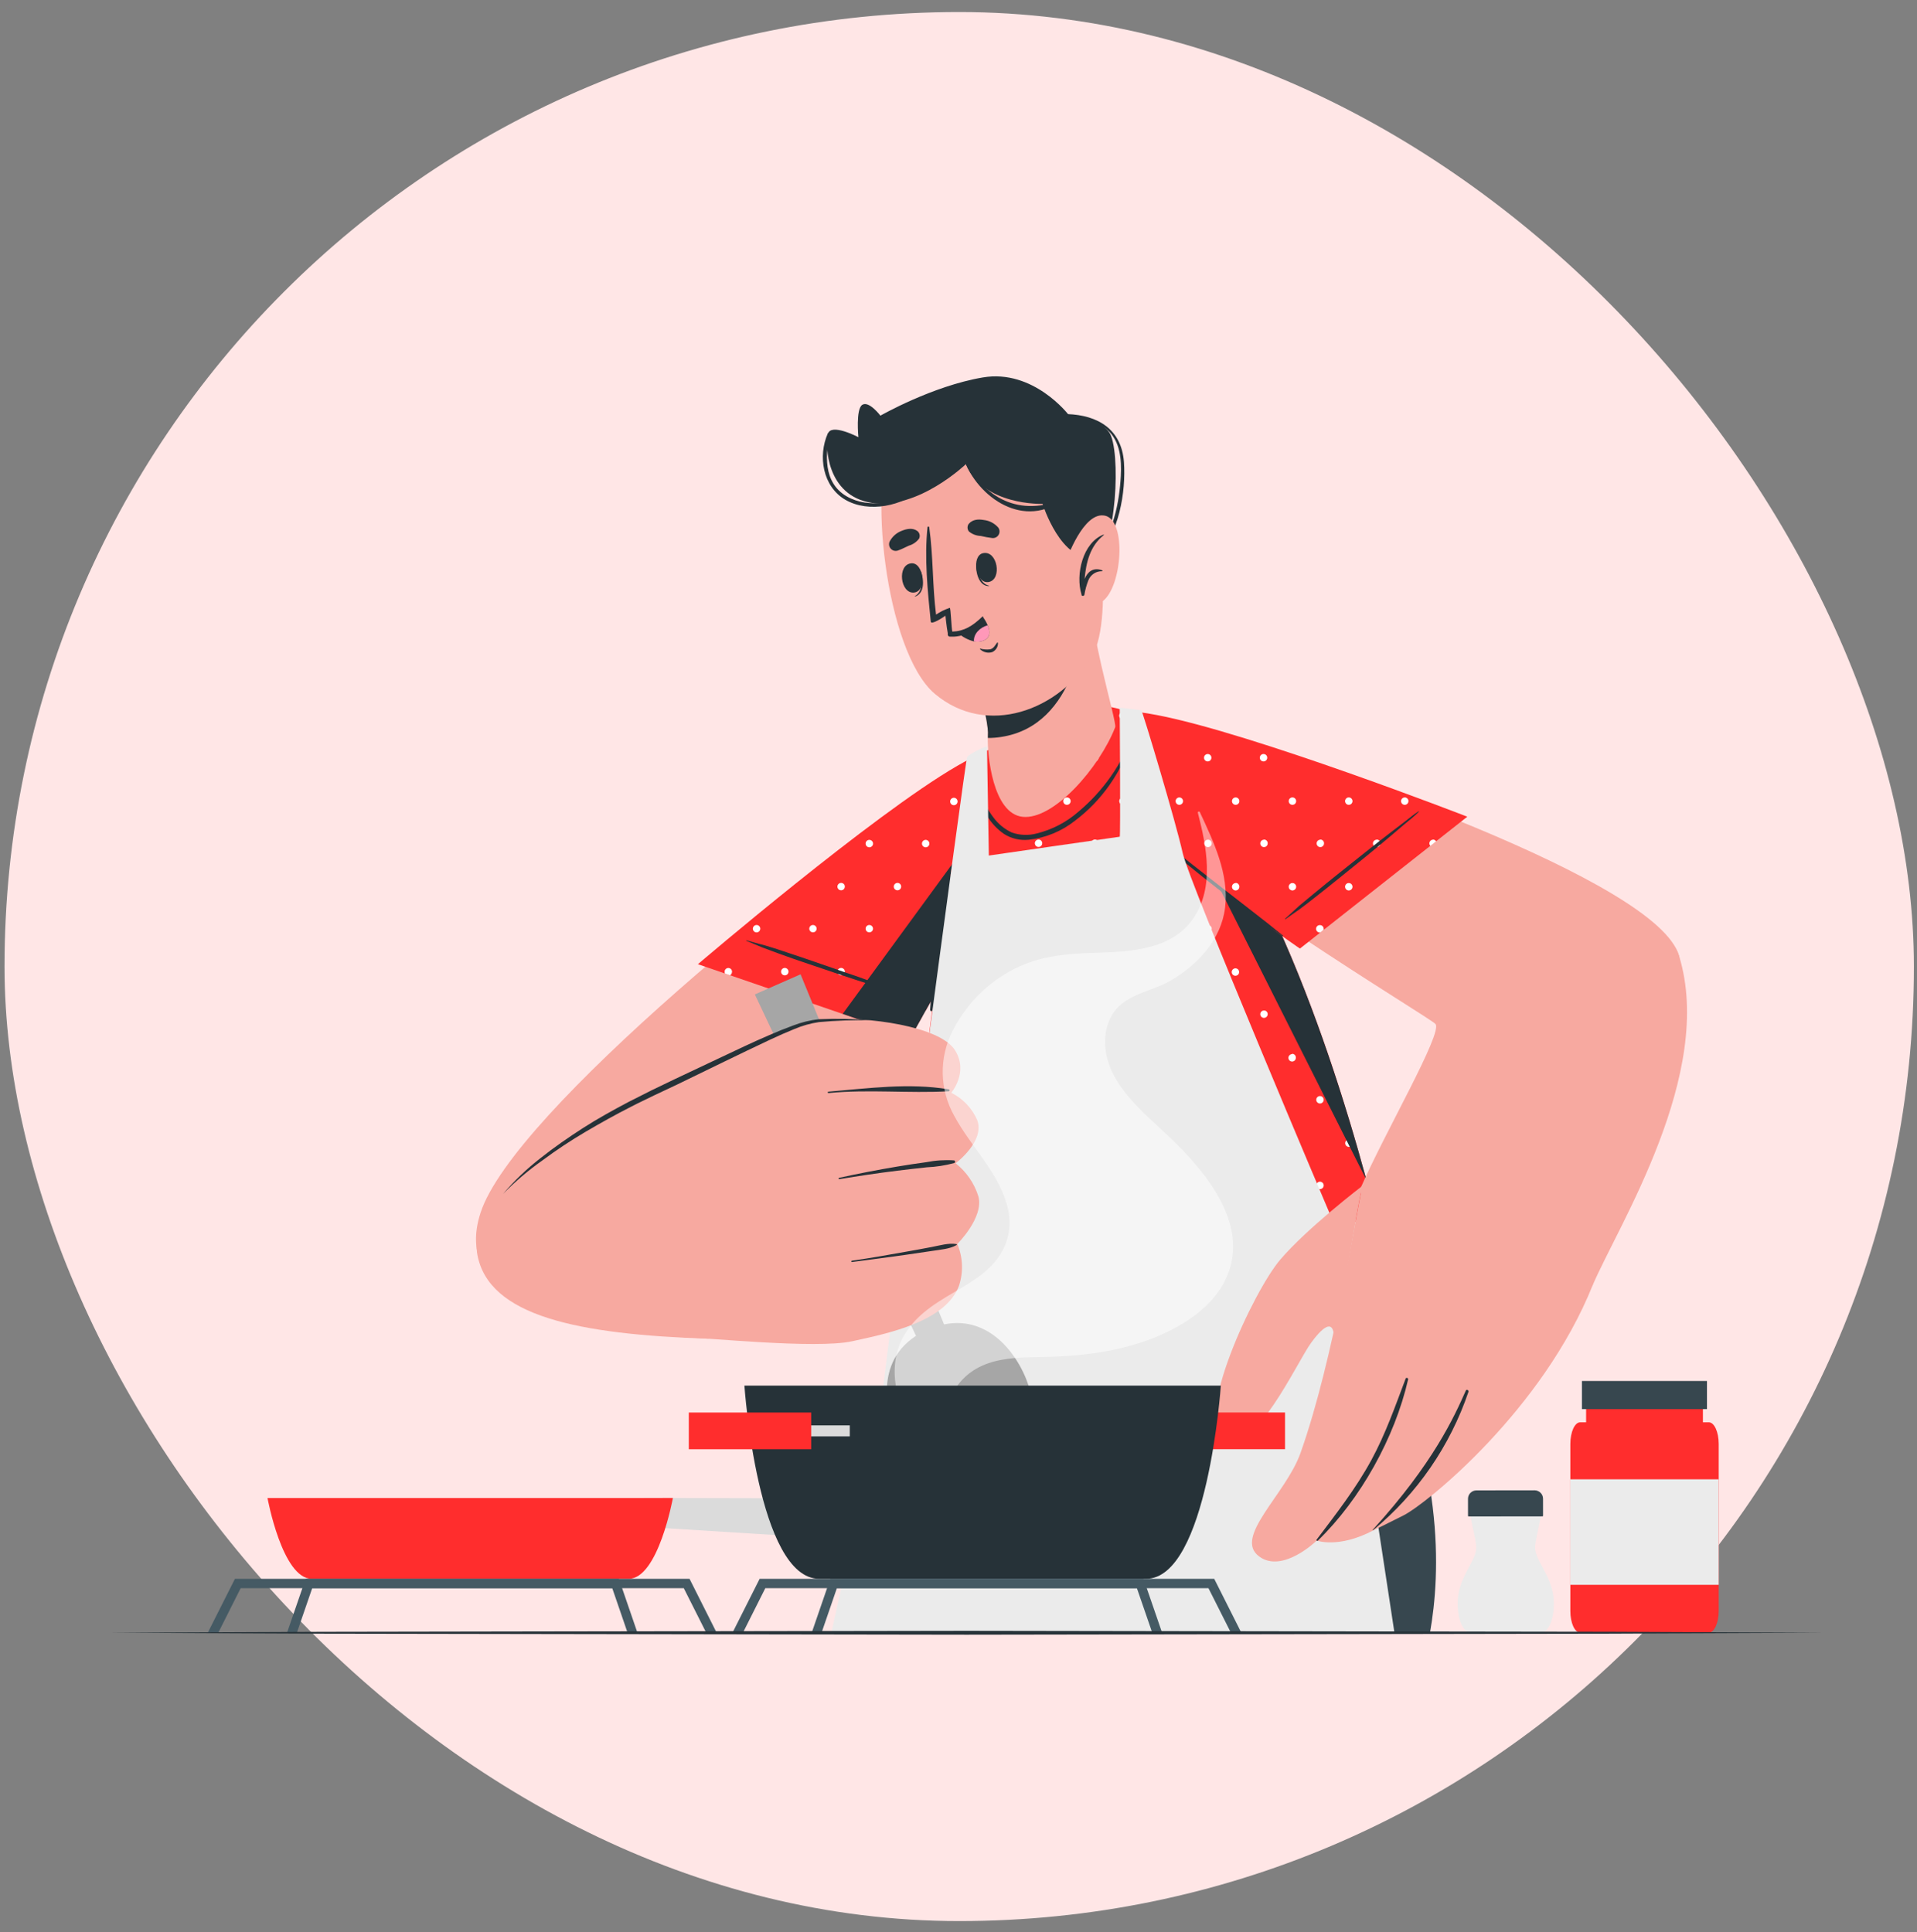 <svg width="125" height="126" viewBox="0 0 125 126" fill="none" xmlns="http://www.w3.org/2000/svg">
<rect x="0" y="0" width="125" height="126" fill="#808080" stroke="none"/>
<rect x="0.295" y="0.785" width="124.503" height="124.503" rx="62.252" fill="#FFE6E6"/>
<path d="M80.723 86.086V86.122C80.723 86.122 80.723 86.137 80.723 86.147C80.723 86.157 80.723 86.188 80.71 86.216V86.262C80.702 86.295 80.696 86.328 80.693 86.361C80.693 86.384 80.693 86.407 80.68 86.433C80.667 86.458 80.662 86.54 80.649 86.601C80.636 86.662 80.611 86.808 80.591 86.93L80.476 87.552C80.463 87.618 80.45 87.69 80.438 87.764C80.425 87.838 80.402 87.963 80.382 88.067C80.361 88.172 80.341 88.302 80.318 88.427C80.302 88.513 80.285 88.603 80.269 88.695C80.221 88.967 80.17 89.258 80.111 89.569C80.11 89.577 80.11 89.584 80.111 89.592C80.05 89.939 79.984 90.311 79.912 90.701C79.894 90.803 79.874 90.905 79.854 91.007C79.833 91.109 79.813 91.221 79.795 91.328C79.795 91.395 79.772 91.463 79.757 91.532C79.66 92.075 79.555 92.649 79.443 93.256C79.405 93.46 79.369 93.666 79.331 93.876C79.257 94.284 79.181 94.702 79.102 95.133C79.081 95.232 79.063 95.332 79.048 95.433C78.932 96.057 78.814 96.707 78.694 97.382C78.678 97.45 78.668 97.519 78.655 97.588C78.597 97.904 78.538 98.223 78.482 98.549C78.474 98.574 78.469 98.6 78.467 98.626L78.382 99.09C78.27 99.712 78.155 100.349 78.036 101C78.005 101.16 77.975 101.323 77.947 101.489C77.888 101.818 77.827 102.15 77.766 102.484C77.689 102.899 77.612 103.317 77.536 103.743C77.46 104.169 77.383 104.595 77.304 105.018C77.263 105.235 77.225 105.452 77.184 105.668C77.138 105.923 77.09 106.178 77.044 106.451H55.006C57.724 95.158 60.017 86.053 60.017 86.053L80.723 86.086Z" fill="#37474F"/>
<path d="M77.393 88.636C76.29 94.585 75.175 100.535 74.048 106.484H73.737C74.907 100.52 76.113 94.567 77.306 88.61C77.329 88.554 77.401 88.577 77.393 88.636Z" fill="#263238"/>
<path d="M80.721 86.086C80.721 86.086 80.721 86.099 80.721 86.122C80.721 86.145 80.721 86.137 80.721 86.147C80.721 86.157 80.721 86.188 80.708 86.216V86.262C80.7 86.295 80.694 86.328 80.69 86.362C80.69 86.385 80.69 86.407 80.677 86.433C80.664 86.458 80.657 86.54 80.647 86.601C80.636 86.662 80.608 86.808 80.588 86.93C80.552 87.111 80.516 87.318 80.473 87.552C80.46 87.618 80.448 87.69 80.435 87.764C80.422 87.838 80.399 87.963 80.379 88.067C80.358 88.172 80.338 88.302 80.315 88.427C80.3 88.513 80.282 88.603 80.267 88.695C80.216 88.967 80.165 89.258 80.109 89.569C80.107 89.577 80.107 89.585 80.109 89.592C80.045 89.939 79.978 90.306 79.907 90.696C79.887 90.798 79.869 90.903 79.851 91.007C79.833 91.112 79.81 91.221 79.792 91.328C79.777 91.395 79.767 91.464 79.754 91.532C79.655 92.073 79.55 92.649 79.441 93.256C79.402 93.46 79.367 93.667 79.328 93.876C79.252 94.284 79.175 94.702 79.099 95.133C79.078 95.232 79.061 95.332 79.045 95.434C78.928 96.061 78.81 96.71 78.691 97.382C78.676 97.45 78.665 97.519 78.653 97.588C78.594 97.904 78.535 98.223 78.479 98.549C78.472 98.574 78.467 98.6 78.464 98.626L78.38 99.09C78.266 99.712 78.15 100.349 78.033 101C78.002 101.16 77.972 101.324 77.944 101.489C77.883 101.818 77.824 102.15 77.763 102.484C77.686 102.899 77.61 103.317 77.533 103.743C77.457 104.169 77.378 104.595 77.301 105.018C77.26 105.235 77.222 105.452 77.181 105.668C77.135 105.923 77.087 106.178 77.039 106.451H65.98L65.096 97.394L65.065 97.073L65.029 96.726L64.856 94.954L64.705 93.424L63.986 86.086H80.721Z" fill="#263238"/>
<path d="M93.243 106.484H69.476C69.435 104.297 69.392 102.18 69.338 100.184C69.338 100.135 69.338 100.087 69.338 100.038C69.338 100.038 66.564 98.396 65.07 97.109C64.816 96.9 64.582 96.668 64.372 96.415C63.415 95.197 62.457 90.51 60.473 86.102H89.54C94.262 95.265 93.931 102.629 93.243 106.484Z" fill="#37474F"/>
<path d="M63.678 96.091C65.093 96.67 66.365 97.56 67.62 98.419C68.923 99.309 70.119 100.339 71.373 101.295C71.422 101.334 71.373 101.413 71.322 101.377C70.001 100.533 68.617 99.791 67.309 98.922C66.001 98.052 64.718 97.257 63.614 96.193C63.571 96.153 63.619 96.066 63.678 96.091Z" fill="#263238"/>
<path d="M63.499 87.914C63.668 88.819 63.887 89.717 64.083 90.617C64.267 91.461 64.402 92.32 64.624 93.167C64.806 93.974 65.217 94.713 65.807 95.293C66.138 95.602 66.503 95.875 66.858 96.155C67.046 96.308 67.253 96.453 67.452 96.609C67.424 96.489 67.403 96.354 67.383 96.244C67.322 95.9 67.263 95.558 67.207 95.224C67.079 94.46 66.952 93.695 66.84 92.93C66.61 91.428 66.399 89.911 66.075 88.424C66.071 88.412 66.073 88.398 66.08 88.387C66.086 88.376 66.097 88.368 66.109 88.364C66.122 88.361 66.135 88.363 66.146 88.369C66.157 88.376 66.166 88.386 66.169 88.399C66.544 89.873 66.957 91.331 67.281 92.817C67.442 93.544 68.013 97.152 68.046 97.407C68.079 97.662 68.092 97.935 68.102 98.197C68.138 98.466 68.138 98.737 68.102 99.006C68.097 99.018 68.088 99.028 68.077 99.035C68.067 99.043 68.054 99.046 68.041 99.046C68.028 99.046 68.015 99.043 68.004 99.035C67.993 99.028 67.984 99.018 67.98 99.006C67.871 98.756 67.794 98.494 67.75 98.225C67.684 97.971 67.628 97.716 67.579 97.445C67.564 97.353 67.551 97.257 67.538 97.16C67.184 96.943 66.853 96.65 66.518 96.42C66.184 96.191 65.799 95.91 65.46 95.625C64.836 95.097 64.385 94.393 64.168 93.605C63.95 92.758 63.808 91.892 63.744 91.02C63.63 90 63.548 88.98 63.405 87.96C63.398 87.871 63.489 87.853 63.499 87.914Z" fill="#263238"/>
<path d="M87.684 94.217C87.307 94.021 85.835 94.37 83.161 93.914C82.637 93.847 82.139 93.645 81.718 93.327C81.019 92.759 80.491 91.844 80.07 91.061C79.566 90.18 79.178 89.237 78.918 88.256C78.905 88.195 78.819 88.225 78.829 88.281C78.928 88.835 78.984 89.388 79.129 89.936C79.274 90.451 79.459 90.953 79.683 91.438C80.088 92.346 80.56 93.32 81.373 93.934C82.228 94.577 83.413 94.699 84.453 94.771C85.053 94.811 87.401 94.748 87.715 94.414C87.727 94.399 87.735 94.382 87.74 94.364C87.745 94.346 87.746 94.327 87.743 94.309C87.741 94.29 87.734 94.272 87.724 94.257C87.713 94.241 87.7 94.227 87.684 94.217Z" fill="#263238"/>
<path d="M66.294 54.704C64.219 58.549 46.283 86.943 43.782 86.851C36.421 86.596 29.503 84.694 31.337 79.087C33.45 72.572 52.982 56.718 62.602 50.208C69.494 45.545 68.341 50.899 66.294 54.704Z" fill="#F7A9A0"/>
<path d="M59.387 67.651L45.508 62.883C45.508 62.883 56.931 53.12 62.418 49.948C68.14 46.634 70.72 47.98 66.307 55.535C61.959 62.98 59.387 67.651 59.387 67.651Z" fill="#FF2D2D"/>
<path d="M62.439 52.246C62.442 52.279 62.439 52.313 62.428 52.346C62.418 52.378 62.401 52.408 62.378 52.433C62.355 52.458 62.327 52.478 62.296 52.492C62.265 52.506 62.232 52.513 62.198 52.513C62.164 52.513 62.13 52.506 62.1 52.492C62.069 52.478 62.041 52.458 62.018 52.433C61.995 52.408 61.978 52.378 61.968 52.346C61.957 52.313 61.954 52.279 61.957 52.246C61.963 52.186 61.991 52.131 62.036 52.091C62.08 52.05 62.138 52.028 62.198 52.028C62.258 52.028 62.316 52.05 62.36 52.091C62.405 52.131 62.433 52.186 62.439 52.246Z" fill="white"/>
<path d="M66.113 52.246C66.116 52.279 66.113 52.313 66.102 52.346C66.092 52.378 66.075 52.408 66.052 52.433C66.029 52.458 66.001 52.478 65.97 52.492C65.939 52.506 65.906 52.513 65.872 52.513C65.838 52.513 65.805 52.506 65.774 52.492C65.743 52.478 65.715 52.458 65.692 52.433C65.669 52.408 65.652 52.378 65.642 52.346C65.631 52.313 65.628 52.279 65.631 52.246C65.637 52.186 65.665 52.131 65.71 52.091C65.754 52.05 65.812 52.028 65.872 52.028C65.932 52.028 65.99 52.05 66.034 52.091C66.079 52.131 66.107 52.186 66.113 52.246Z" fill="white"/>
<path d="M64.275 49.418C64.269 49.478 64.24 49.533 64.196 49.573C64.151 49.613 64.094 49.635 64.034 49.635C63.974 49.635 63.916 49.613 63.871 49.573C63.827 49.533 63.799 49.478 63.793 49.418C63.789 49.384 63.793 49.35 63.803 49.318C63.814 49.286 63.831 49.256 63.854 49.231C63.877 49.206 63.904 49.186 63.935 49.172C63.966 49.158 64 49.151 64.034 49.151C64.068 49.151 64.101 49.158 64.132 49.172C64.163 49.186 64.191 49.206 64.214 49.231C64.236 49.256 64.254 49.286 64.264 49.318C64.275 49.35 64.278 49.384 64.275 49.418Z" fill="white"/>
<path d="M67.949 49.418C67.943 49.478 67.915 49.533 67.87 49.573C67.826 49.613 67.768 49.635 67.708 49.635C67.648 49.635 67.59 49.613 67.546 49.573C67.501 49.533 67.473 49.478 67.467 49.418C67.463 49.384 67.467 49.35 67.478 49.318C67.488 49.286 67.505 49.256 67.528 49.231C67.551 49.206 67.578 49.186 67.609 49.172C67.64 49.158 67.674 49.151 67.708 49.151C67.742 49.151 67.775 49.158 67.806 49.172C67.837 49.186 67.865 49.206 67.888 49.231C67.91 49.256 67.927 49.286 67.938 49.318C67.949 49.35 67.952 49.384 67.949 49.418Z" fill="white"/>
<path d="M55.088 57.819C55.088 57.867 55.075 57.915 55.048 57.955C55.022 57.995 54.984 58.027 54.94 58.045C54.895 58.064 54.846 58.069 54.799 58.06C54.752 58.05 54.708 58.027 54.674 57.993C54.64 57.959 54.617 57.916 54.608 57.869C54.599 57.821 54.604 57.772 54.622 57.728C54.641 57.684 54.672 57.646 54.713 57.62C54.753 57.593 54.8 57.579 54.848 57.58C54.912 57.58 54.973 57.605 55.018 57.65C55.063 57.695 55.088 57.756 55.088 57.819Z" fill="white"/>
<path d="M58.762 57.819C58.763 57.867 58.749 57.915 58.722 57.955C58.696 57.995 58.658 58.027 58.614 58.045C58.569 58.064 58.52 58.069 58.473 58.06C58.426 58.05 58.383 58.027 58.349 57.993C58.314 57.959 58.291 57.916 58.282 57.869C58.273 57.821 58.278 57.772 58.297 57.728C58.315 57.684 58.346 57.646 58.387 57.62C58.427 57.593 58.474 57.579 58.522 57.58C58.586 57.58 58.647 57.605 58.692 57.65C58.737 57.695 58.762 57.756 58.762 57.819Z" fill="white"/>
<path d="M62.439 57.819C62.442 57.853 62.439 57.887 62.428 57.919C62.418 57.952 62.401 57.981 62.378 58.007C62.355 58.032 62.327 58.052 62.296 58.066C62.265 58.079 62.232 58.087 62.198 58.087C62.164 58.087 62.13 58.079 62.1 58.066C62.069 58.052 62.041 58.032 62.018 58.007C61.995 57.981 61.978 57.952 61.968 57.919C61.957 57.887 61.954 57.853 61.957 57.819C61.963 57.76 61.991 57.705 62.036 57.664C62.08 57.624 62.138 57.602 62.198 57.602C62.258 57.602 62.316 57.624 62.36 57.664C62.405 57.705 62.433 57.76 62.439 57.819Z" fill="white"/>
<path d="M56.926 54.992C56.93 55.026 56.926 55.06 56.916 55.092C56.905 55.124 56.888 55.154 56.865 55.179C56.842 55.204 56.815 55.224 56.784 55.238C56.753 55.252 56.719 55.259 56.685 55.259C56.651 55.259 56.618 55.252 56.587 55.238C56.556 55.224 56.528 55.204 56.505 55.179C56.483 55.154 56.465 55.124 56.455 55.092C56.444 55.06 56.441 55.026 56.444 54.992C56.45 54.932 56.478 54.877 56.523 54.837C56.568 54.797 56.625 54.774 56.685 54.774C56.745 54.774 56.803 54.797 56.847 54.837C56.892 54.877 56.92 54.932 56.926 54.992Z" fill="white"/>
<path d="M60.6 54.992C60.604 55.026 60.6 55.06 60.59 55.092C60.579 55.124 60.562 55.154 60.539 55.179C60.517 55.204 60.489 55.224 60.458 55.238C60.427 55.252 60.393 55.259 60.359 55.259C60.326 55.259 60.292 55.252 60.261 55.238C60.23 55.224 60.202 55.204 60.18 55.179C60.157 55.154 60.14 55.124 60.129 55.092C60.119 55.06 60.115 55.026 60.118 54.992C60.125 54.932 60.153 54.877 60.197 54.837C60.242 54.797 60.3 54.774 60.359 54.774C60.419 54.774 60.477 54.797 60.522 54.837C60.566 54.877 60.594 54.932 60.6 54.992Z" fill="white"/>
<path d="M64.275 54.992C64.275 55.04 64.261 55.087 64.235 55.127C64.208 55.167 64.171 55.199 64.126 55.218C64.082 55.236 64.033 55.241 63.986 55.232C63.938 55.223 63.895 55.2 63.861 55.166C63.827 55.132 63.804 55.088 63.795 55.041C63.785 54.994 63.79 54.945 63.809 54.9C63.828 54.856 63.859 54.818 63.899 54.792C63.94 54.765 63.987 54.752 64.035 54.752C64.098 54.753 64.159 54.778 64.204 54.823C64.248 54.868 64.274 54.928 64.275 54.992Z" fill="white"/>
<path d="M47.729 63.393C47.727 63.437 47.714 63.479 47.692 63.516C47.669 63.553 47.637 63.584 47.599 63.605L47.268 63.49C47.257 63.46 47.251 63.428 47.25 63.396C47.246 63.362 47.25 63.328 47.261 63.296C47.271 63.264 47.288 63.234 47.311 63.209C47.334 63.184 47.361 63.163 47.392 63.15C47.423 63.136 47.457 63.129 47.491 63.129C47.525 63.129 47.558 63.136 47.589 63.15C47.62 63.163 47.648 63.184 47.671 63.209C47.693 63.234 47.711 63.264 47.721 63.296C47.731 63.328 47.735 63.362 47.732 63.396L47.729 63.393Z" fill="white"/>
<path d="M51.414 63.393C51.407 63.453 51.379 63.508 51.335 63.548C51.29 63.588 51.233 63.611 51.173 63.611C51.113 63.611 51.055 63.588 51.01 63.548C50.966 63.508 50.938 63.453 50.932 63.393C50.928 63.359 50.932 63.325 50.942 63.293C50.953 63.261 50.97 63.231 50.993 63.206C51.016 63.181 51.043 63.161 51.074 63.147C51.105 63.133 51.139 63.126 51.173 63.126C51.207 63.126 51.24 63.133 51.271 63.147C51.302 63.161 51.33 63.181 51.352 63.206C51.375 63.231 51.392 63.261 51.403 63.293C51.413 63.325 51.417 63.359 51.414 63.393Z" fill="white"/>
<path d="M55.088 63.393C55.082 63.453 55.054 63.508 55.009 63.548C54.965 63.588 54.907 63.611 54.847 63.611C54.787 63.611 54.729 63.588 54.685 63.548C54.64 63.508 54.612 63.453 54.606 63.393C54.602 63.359 54.606 63.325 54.617 63.293C54.627 63.261 54.644 63.231 54.667 63.206C54.69 63.181 54.718 63.161 54.748 63.147C54.779 63.133 54.813 63.126 54.847 63.126C54.881 63.126 54.914 63.133 54.945 63.147C54.976 63.161 55.004 63.181 55.027 63.206C55.05 63.231 55.067 63.261 55.077 63.293C55.088 63.325 55.091 63.359 55.088 63.393Z" fill="white"/>
<path d="M58.762 63.393C58.756 63.453 58.728 63.508 58.683 63.548C58.639 63.588 58.581 63.611 58.521 63.611C58.461 63.611 58.403 63.588 58.359 63.548C58.314 63.508 58.286 63.453 58.28 63.393C58.277 63.359 58.28 63.325 58.291 63.293C58.301 63.261 58.319 63.231 58.341 63.206C58.364 63.181 58.392 63.161 58.423 63.147C58.454 63.133 58.487 63.126 58.521 63.126C58.555 63.126 58.589 63.133 58.619 63.147C58.65 63.161 58.678 63.181 58.701 63.206C58.724 63.231 58.741 63.261 58.751 63.293C58.762 63.325 58.766 63.359 58.762 63.393Z" fill="white"/>
<path d="M49.575 60.566C49.576 60.614 49.562 60.661 49.535 60.701C49.509 60.741 49.471 60.773 49.427 60.791C49.383 60.81 49.334 60.815 49.286 60.806C49.239 60.797 49.196 60.773 49.162 60.739C49.128 60.705 49.105 60.662 49.095 60.615C49.086 60.567 49.091 60.519 49.11 60.474C49.128 60.43 49.16 60.392 49.2 60.366C49.24 60.339 49.287 60.325 49.336 60.326C49.399 60.327 49.459 60.352 49.504 60.397C49.549 60.442 49.575 60.502 49.575 60.566Z" fill="white"/>
<path d="M53.01 60.805C53.142 60.805 53.249 60.698 53.249 60.566C53.249 60.433 53.142 60.326 53.01 60.326C52.877 60.326 52.77 60.433 52.77 60.566C52.77 60.698 52.877 60.805 53.01 60.805Z" fill="white"/>
<path d="M56.684 60.805C56.816 60.805 56.924 60.698 56.924 60.566C56.924 60.433 56.816 60.326 56.684 60.326C56.551 60.326 56.444 60.433 56.444 60.566C56.444 60.698 56.551 60.805 56.684 60.805Z" fill="white"/>
<path d="M60.6 60.566C60.604 60.599 60.6 60.633 60.59 60.666C60.579 60.698 60.562 60.727 60.539 60.753C60.517 60.778 60.489 60.798 60.458 60.812C60.427 60.825 60.393 60.833 60.359 60.833C60.326 60.833 60.292 60.825 60.261 60.812C60.23 60.798 60.202 60.778 60.18 60.753C60.157 60.727 60.14 60.698 60.129 60.666C60.119 60.633 60.115 60.599 60.118 60.566C60.125 60.506 60.153 60.451 60.197 60.41C60.242 60.37 60.3 60.348 60.359 60.348C60.419 60.348 60.477 60.37 60.522 60.41C60.566 60.451 60.594 60.506 60.6 60.566Z" fill="white"/>
<path d="M56.684 66.382C56.816 66.382 56.924 66.274 56.924 66.142C56.924 66.01 56.816 65.902 56.684 65.902C56.551 65.902 56.444 66.01 56.444 66.142C56.444 66.274 56.551 66.382 56.684 66.382Z" fill="white"/>
<path d="M60.363 65.9C60.289 66.03 60.221 66.155 60.157 66.272C60.131 66.233 60.118 66.188 60.118 66.142C60.118 66.11 60.124 66.079 60.136 66.049C60.148 66.02 60.166 65.993 60.188 65.971C60.21 65.948 60.237 65.93 60.266 65.918C60.295 65.906 60.327 65.9 60.358 65.9H60.363Z" fill="white"/>
<path d="M59.272 64.941C58.956 64.79 58.614 64.686 58.285 64.561L57.265 64.184C56.58 63.929 55.891 63.674 55.2 63.447C53.821 62.967 52.444 62.486 51.057 62.029C50.674 61.904 50.292 61.774 49.907 61.664C49.522 61.555 49.091 61.45 48.685 61.33C48.662 61.33 48.652 61.358 48.685 61.369C49.025 61.496 49.353 61.654 49.69 61.784C50.027 61.914 50.383 62.039 50.733 62.172C51.413 62.42 52.103 62.661 52.803 62.894C54.165 63.355 55.526 63.822 56.898 64.255L58.046 64.612C58.446 64.74 58.849 64.89 59.259 64.979C59.277 64.982 59.292 64.951 59.272 64.941Z" fill="#263238"/>
<path d="M66.307 55.537C61.959 62.98 59.387 67.651 59.387 67.651L54.95 66.121L67.872 48.444C69.048 49.087 68.744 51.363 66.307 55.537Z" fill="#263238"/>
<path d="M57.829 90.971H92.225C92.225 90.971 86.97 58.151 74.293 46.927C72.727 45.54 69.193 45.856 66.885 47.001C66.062 47.411 63.107 51.544 62.263 55.456C61.419 59.367 57.737 90.854 57.829 90.971Z" fill="#FF2D2D"/>
<path d="M69.787 46.672C69.791 46.706 69.787 46.74 69.776 46.772C69.766 46.804 69.749 46.834 69.726 46.859C69.703 46.884 69.676 46.904 69.645 46.918C69.614 46.932 69.58 46.939 69.546 46.939C69.512 46.939 69.479 46.932 69.448 46.918C69.417 46.904 69.389 46.884 69.366 46.859C69.344 46.834 69.326 46.804 69.316 46.772C69.305 46.74 69.302 46.706 69.305 46.672C69.311 46.612 69.339 46.557 69.384 46.517C69.428 46.477 69.486 46.455 69.546 46.455C69.606 46.455 69.664 46.477 69.709 46.517C69.753 46.557 69.781 46.612 69.787 46.672ZM73.222 46.432C73.174 46.432 73.126 46.446 73.086 46.472C73.046 46.498 73.014 46.536 72.996 46.581C72.977 46.625 72.972 46.674 72.981 46.721C72.991 46.768 73.014 46.812 73.048 46.846C73.082 46.88 73.125 46.903 73.172 46.912C73.22 46.921 73.269 46.916 73.313 46.898C73.357 46.879 73.395 46.848 73.422 46.807C73.448 46.767 73.462 46.72 73.461 46.672C73.461 46.609 73.437 46.549 73.393 46.504C73.349 46.459 73.29 46.434 73.227 46.432H73.222ZM65.871 52.006C65.811 52.012 65.756 52.04 65.716 52.085C65.676 52.129 65.653 52.187 65.653 52.247C65.653 52.307 65.676 52.365 65.716 52.409C65.756 52.454 65.811 52.482 65.871 52.488C65.904 52.491 65.939 52.488 65.971 52.477C66.003 52.467 66.033 52.45 66.058 52.427C66.083 52.404 66.103 52.376 66.117 52.345C66.131 52.314 66.138 52.281 66.138 52.247C66.138 52.213 66.131 52.179 66.117 52.148C66.103 52.117 66.083 52.09 66.058 52.067C66.033 52.044 66.003 52.027 65.971 52.017C65.939 52.006 65.904 52.002 65.871 52.006ZM69.545 52.006C69.485 52.012 69.43 52.04 69.39 52.085C69.35 52.129 69.328 52.187 69.328 52.247C69.328 52.307 69.35 52.365 69.39 52.409C69.43 52.454 69.485 52.482 69.545 52.488C69.579 52.491 69.613 52.488 69.645 52.477C69.677 52.467 69.707 52.45 69.732 52.427C69.757 52.404 69.777 52.376 69.791 52.345C69.805 52.314 69.812 52.281 69.812 52.247C69.812 52.213 69.805 52.179 69.791 52.148C69.777 52.117 69.757 52.09 69.732 52.067C69.707 52.044 69.677 52.027 69.645 52.017C69.613 52.006 69.579 52.002 69.545 52.006ZM73.222 52.006C73.174 52.005 73.126 52.019 73.086 52.046C73.046 52.072 73.014 52.11 72.996 52.154C72.977 52.199 72.972 52.248 72.981 52.295C72.991 52.342 73.014 52.385 73.048 52.419C73.082 52.453 73.125 52.477 73.172 52.486C73.22 52.495 73.269 52.49 73.313 52.471C73.357 52.453 73.395 52.421 73.422 52.381C73.448 52.341 73.462 52.294 73.461 52.246C73.461 52.183 73.437 52.123 73.393 52.078C73.349 52.033 73.29 52.007 73.227 52.006H73.222ZM76.896 52.006C76.848 52.005 76.801 52.019 76.76 52.046C76.72 52.072 76.689 52.11 76.67 52.154C76.651 52.199 76.646 52.248 76.656 52.295C76.665 52.342 76.688 52.385 76.722 52.419C76.756 52.453 76.799 52.477 76.847 52.486C76.894 52.495 76.943 52.49 76.987 52.471C77.032 52.453 77.069 52.421 77.096 52.381C77.122 52.341 77.136 52.294 77.136 52.246C77.135 52.182 77.109 52.122 77.065 52.077C77.02 52.032 76.959 52.007 76.896 52.006ZM67.717 49.176C67.683 49.172 67.649 49.176 67.617 49.186C67.585 49.197 67.555 49.214 67.53 49.237C67.504 49.26 67.484 49.287 67.471 49.318C67.457 49.349 67.45 49.383 67.45 49.417C67.45 49.451 67.457 49.484 67.471 49.515C67.484 49.546 67.504 49.574 67.53 49.596C67.555 49.619 67.585 49.636 67.617 49.647C67.649 49.657 67.683 49.661 67.717 49.658C67.776 49.651 67.832 49.623 67.872 49.579C67.912 49.534 67.934 49.477 67.934 49.417C67.934 49.357 67.912 49.299 67.872 49.254C67.832 49.21 67.776 49.182 67.717 49.176ZM71.391 49.176C71.343 49.175 71.296 49.189 71.256 49.215C71.216 49.242 71.184 49.279 71.165 49.324C71.147 49.368 71.141 49.416 71.15 49.464C71.16 49.511 71.183 49.554 71.216 49.588C71.25 49.623 71.293 49.646 71.34 49.655C71.387 49.665 71.436 49.66 71.481 49.642C71.525 49.624 71.563 49.593 71.59 49.553C71.616 49.513 71.631 49.466 71.631 49.418C71.631 49.386 71.624 49.354 71.612 49.324C71.599 49.294 71.581 49.267 71.558 49.245C71.535 49.222 71.508 49.205 71.478 49.193C71.448 49.181 71.416 49.175 71.383 49.176H71.391ZM75.065 49.176C75.017 49.176 74.97 49.19 74.931 49.217C74.891 49.243 74.86 49.281 74.841 49.325C74.823 49.37 74.818 49.418 74.828 49.465C74.837 49.512 74.86 49.555 74.894 49.589C74.928 49.623 74.971 49.646 75.018 49.656C75.065 49.665 75.114 49.66 75.158 49.642C75.202 49.623 75.24 49.592 75.267 49.553C75.293 49.513 75.307 49.466 75.307 49.418C75.307 49.386 75.301 49.353 75.288 49.324C75.276 49.294 75.257 49.267 75.234 49.244C75.21 49.221 75.183 49.204 75.153 49.192C75.122 49.18 75.09 49.175 75.058 49.176H75.065ZM62.204 57.59C62.145 57.596 62.089 57.624 62.049 57.669C62.009 57.713 61.987 57.771 61.987 57.831C61.987 57.891 62.009 57.949 62.049 57.993C62.089 58.038 62.145 58.066 62.204 58.072C62.238 58.075 62.272 58.072 62.304 58.061C62.336 58.051 62.366 58.033 62.391 58.011C62.416 57.988 62.437 57.96 62.45 57.929C62.464 57.898 62.471 57.865 62.471 57.831C62.471 57.797 62.464 57.764 62.45 57.733C62.437 57.702 62.416 57.674 62.391 57.651C62.366 57.628 62.336 57.611 62.304 57.601C62.272 57.59 62.238 57.587 62.204 57.59ZM65.878 57.59C65.819 57.596 65.763 57.624 65.723 57.669C65.683 57.713 65.661 57.771 65.661 57.831C65.661 57.891 65.683 57.949 65.723 57.993C65.763 58.038 65.819 58.066 65.878 58.072C65.912 58.075 65.946 58.072 65.978 58.061C66.011 58.051 66.04 58.033 66.066 58.011C66.091 57.988 66.111 57.96 66.124 57.929C66.138 57.898 66.145 57.865 66.145 57.831C66.145 57.797 66.138 57.764 66.124 57.733C66.111 57.702 66.091 57.674 66.066 57.651C66.04 57.628 66.011 57.611 65.978 57.601C65.946 57.59 65.912 57.587 65.878 57.59ZM69.553 57.59C69.505 57.59 69.458 57.604 69.418 57.631C69.378 57.658 69.347 57.696 69.329 57.74C69.31 57.785 69.306 57.833 69.315 57.88C69.325 57.927 69.348 57.971 69.382 58.004C69.416 58.038 69.46 58.061 69.507 58.07C69.554 58.079 69.603 58.074 69.647 58.055C69.691 58.036 69.729 58.005 69.755 57.965C69.781 57.925 69.795 57.878 69.795 57.83C69.796 57.796 69.791 57.763 69.779 57.732C69.767 57.701 69.748 57.673 69.725 57.65C69.701 57.626 69.673 57.608 69.642 57.596C69.611 57.584 69.578 57.578 69.545 57.58L69.553 57.59ZM73.229 57.59C73.181 57.589 73.134 57.603 73.094 57.63C73.054 57.656 73.022 57.694 73.004 57.738C72.985 57.783 72.98 57.832 72.989 57.879C72.998 57.926 73.022 57.969 73.055 58.003C73.09 58.038 73.133 58.061 73.18 58.07C73.227 58.079 73.276 58.074 73.321 58.056C73.365 58.037 73.403 58.005 73.429 57.965C73.456 57.925 73.469 57.878 73.469 57.83C73.47 57.797 73.465 57.765 73.454 57.734C73.442 57.704 73.424 57.676 73.402 57.653C73.379 57.629 73.352 57.611 73.322 57.598C73.292 57.586 73.259 57.579 73.227 57.58L73.229 57.59ZM76.904 57.59C76.855 57.589 76.808 57.603 76.768 57.63C76.728 57.656 76.696 57.694 76.678 57.738C76.659 57.783 76.654 57.832 76.663 57.879C76.673 57.926 76.696 57.969 76.73 58.003C76.764 58.038 76.807 58.061 76.854 58.07C76.902 58.079 76.951 58.074 76.995 58.056C77.039 58.037 77.077 58.005 77.103 57.965C77.13 57.925 77.144 57.878 77.143 57.83C77.144 57.797 77.139 57.764 77.127 57.733C77.115 57.703 77.096 57.675 77.073 57.651C77.05 57.628 77.022 57.61 76.992 57.597C76.962 57.585 76.929 57.579 76.896 57.58L76.904 57.59ZM80.578 57.59C80.53 57.589 80.483 57.603 80.442 57.63C80.402 57.656 80.371 57.694 80.352 57.738C80.333 57.783 80.328 57.832 80.338 57.879C80.347 57.926 80.37 57.969 80.404 58.003C80.438 58.038 80.481 58.061 80.529 58.07C80.576 58.079 80.625 58.074 80.669 58.056C80.713 58.037 80.751 58.005 80.778 57.965C80.804 57.925 80.818 57.878 80.817 57.83C80.819 57.797 80.813 57.764 80.801 57.733C80.789 57.703 80.771 57.675 80.748 57.651C80.724 57.628 80.697 57.61 80.666 57.597C80.636 57.585 80.603 57.579 80.57 57.58L80.578 57.59ZM64.048 54.752C63.999 54.752 63.952 54.765 63.912 54.792C63.872 54.818 63.84 54.856 63.822 54.9C63.803 54.945 63.798 54.994 63.807 55.041C63.817 55.088 63.84 55.132 63.874 55.166C63.908 55.2 63.951 55.223 63.998 55.232C64.046 55.241 64.095 55.236 64.139 55.218C64.183 55.199 64.221 55.167 64.248 55.127C64.274 55.087 64.288 55.04 64.287 54.992C64.287 54.928 64.262 54.867 64.217 54.822C64.172 54.777 64.111 54.752 64.048 54.752ZM67.722 54.752C67.674 54.752 67.627 54.765 67.586 54.792C67.546 54.818 67.515 54.856 67.496 54.9C67.477 54.945 67.472 54.994 67.482 55.041C67.491 55.088 67.514 55.132 67.548 55.166C67.582 55.2 67.626 55.223 67.673 55.232C67.72 55.241 67.769 55.236 67.813 55.218C67.858 55.199 67.895 55.167 67.922 55.127C67.948 55.087 67.962 55.04 67.962 54.992C67.961 54.959 67.954 54.927 67.941 54.897C67.928 54.868 67.91 54.841 67.886 54.818C67.863 54.796 67.835 54.779 67.804 54.767C67.774 54.756 67.742 54.751 67.709 54.752H67.722ZM71.396 54.752C71.348 54.752 71.301 54.765 71.26 54.792C71.22 54.818 71.189 54.856 71.17 54.9C71.152 54.945 71.147 54.994 71.156 55.041C71.165 55.088 71.188 55.132 71.222 55.166C71.256 55.2 71.3 55.223 71.347 55.232C71.394 55.241 71.443 55.236 71.487 55.218C71.532 55.199 71.57 55.167 71.596 55.127C71.622 55.087 71.636 55.04 71.636 54.992C71.636 54.959 71.629 54.927 71.616 54.897C71.603 54.867 71.585 54.84 71.561 54.818C71.537 54.795 71.51 54.778 71.479 54.767C71.448 54.755 71.416 54.75 71.383 54.752H71.396ZM75.07 54.752C75.011 54.758 74.955 54.786 74.915 54.831C74.875 54.875 74.853 54.933 74.853 54.993C74.853 55.053 74.875 55.111 74.915 55.155C74.955 55.2 75.011 55.228 75.07 55.234C75.104 55.237 75.138 55.234 75.17 55.223C75.203 55.213 75.232 55.196 75.257 55.173C75.282 55.15 75.303 55.122 75.316 55.091C75.33 55.06 75.337 55.027 75.337 54.993C75.337 54.959 75.33 54.926 75.316 54.895C75.303 54.864 75.282 54.836 75.257 54.813C75.232 54.791 75.203 54.773 75.17 54.763C75.138 54.752 75.104 54.749 75.07 54.752ZM78.745 54.752C78.685 54.758 78.63 54.786 78.59 54.831C78.549 54.875 78.527 54.933 78.527 54.993C78.527 55.053 78.549 55.111 78.59 55.155C78.63 55.2 78.685 55.228 78.745 55.234C78.778 55.237 78.812 55.234 78.844 55.223C78.877 55.213 78.906 55.196 78.932 55.173C78.957 55.15 78.977 55.122 78.991 55.091C79.004 55.06 79.011 55.027 79.011 54.993C79.011 54.959 79.004 54.926 78.991 54.895C78.977 54.864 78.957 54.836 78.932 54.813C78.906 54.791 78.877 54.773 78.844 54.763C78.812 54.752 78.778 54.749 78.745 54.752ZM62.209 63.154C62.161 63.154 62.114 63.168 62.075 63.194C62.035 63.221 62.004 63.259 61.986 63.303C61.967 63.347 61.962 63.396 61.972 63.443C61.981 63.49 62.004 63.533 62.038 63.567C62.072 63.601 62.115 63.624 62.162 63.633C62.209 63.643 62.258 63.638 62.302 63.62C62.346 63.601 62.384 63.57 62.411 63.53C62.437 63.49 62.452 63.444 62.452 63.396C62.452 63.363 62.445 63.33 62.432 63.3C62.419 63.27 62.4 63.242 62.376 63.22C62.352 63.197 62.324 63.18 62.293 63.168C62.262 63.157 62.229 63.152 62.197 63.154H62.209ZM65.883 63.154C65.836 63.156 65.791 63.172 65.753 63.2C65.714 63.228 65.685 63.267 65.669 63.312C65.653 63.356 65.65 63.404 65.66 63.45C65.671 63.496 65.695 63.538 65.729 63.571C65.764 63.604 65.807 63.626 65.853 63.634C65.9 63.642 65.948 63.637 65.992 63.618C66.035 63.599 66.072 63.568 66.098 63.529C66.124 63.489 66.138 63.443 66.138 63.396C66.139 63.362 66.132 63.328 66.118 63.297C66.104 63.266 66.084 63.238 66.059 63.215C66.034 63.192 66.004 63.175 65.971 63.164C65.939 63.154 65.905 63.15 65.871 63.154H65.883ZM69.558 63.154C69.51 63.154 69.463 63.168 69.423 63.194C69.383 63.221 69.352 63.259 69.334 63.303C69.316 63.347 69.311 63.396 69.32 63.443C69.329 63.49 69.353 63.533 69.386 63.567C69.42 63.601 69.463 63.624 69.51 63.633C69.557 63.643 69.606 63.638 69.65 63.62C69.695 63.601 69.733 63.57 69.759 63.53C69.786 63.49 69.8 63.444 69.8 63.396C69.8 63.363 69.793 63.33 69.78 63.3C69.767 63.27 69.748 63.242 69.725 63.22C69.701 63.197 69.672 63.18 69.642 63.168C69.611 63.157 69.578 63.152 69.545 63.154H69.558ZM73.234 63.154C73.201 63.15 73.167 63.154 73.134 63.164C73.102 63.175 73.073 63.192 73.047 63.215C73.022 63.237 73.002 63.265 72.988 63.296C72.975 63.327 72.967 63.361 72.967 63.395C72.967 63.428 72.975 63.462 72.988 63.493C73.002 63.524 73.022 63.552 73.047 63.574C73.073 63.597 73.102 63.614 73.134 63.625C73.167 63.635 73.201 63.639 73.234 63.635C73.294 63.629 73.349 63.601 73.389 63.557C73.43 63.512 73.452 63.454 73.452 63.395C73.452 63.334 73.43 63.277 73.389 63.232C73.349 63.188 73.294 63.16 73.234 63.154ZM76.909 63.154C76.875 63.15 76.841 63.154 76.809 63.164C76.776 63.175 76.747 63.192 76.722 63.215C76.696 63.237 76.676 63.265 76.662 63.296C76.649 63.327 76.642 63.361 76.642 63.395C76.642 63.428 76.649 63.462 76.662 63.493C76.676 63.524 76.696 63.552 76.722 63.574C76.747 63.597 76.776 63.614 76.809 63.625C76.841 63.635 76.875 63.639 76.909 63.635C76.968 63.629 77.023 63.601 77.064 63.557C77.104 63.512 77.126 63.454 77.126 63.395C77.126 63.334 77.104 63.277 77.064 63.232C77.023 63.188 76.968 63.16 76.909 63.154ZM80.583 63.154C80.549 63.15 80.515 63.154 80.483 63.164C80.451 63.175 80.421 63.192 80.396 63.215C80.371 63.237 80.35 63.265 80.337 63.296C80.323 63.327 80.316 63.361 80.316 63.395C80.316 63.428 80.323 63.462 80.337 63.493C80.35 63.524 80.371 63.552 80.396 63.574C80.421 63.597 80.451 63.614 80.483 63.625C80.515 63.635 80.549 63.639 80.583 63.635C80.642 63.629 80.698 63.601 80.738 63.557C80.778 63.512 80.8 63.454 80.8 63.395C80.8 63.334 80.778 63.277 80.738 63.232C80.698 63.188 80.642 63.16 80.583 63.154ZM84.257 63.154C84.21 63.156 84.164 63.172 84.126 63.2C84.088 63.228 84.059 63.267 84.043 63.312C84.026 63.356 84.023 63.404 84.034 63.45C84.045 63.496 84.069 63.538 84.103 63.571C84.137 63.604 84.18 63.626 84.227 63.634C84.274 63.642 84.322 63.637 84.365 63.618C84.409 63.599 84.446 63.568 84.472 63.529C84.498 63.489 84.512 63.443 84.512 63.396C84.512 63.362 84.505 63.328 84.492 63.297C84.478 63.266 84.458 63.238 84.432 63.215C84.407 63.192 84.377 63.175 84.345 63.164C84.312 63.154 84.278 63.15 84.244 63.154H84.257ZM64.048 60.334C63.999 60.333 63.952 60.347 63.912 60.373C63.872 60.4 63.84 60.438 63.822 60.482C63.803 60.526 63.798 60.575 63.807 60.622C63.817 60.67 63.84 60.713 63.874 60.747C63.908 60.781 63.951 60.804 63.998 60.813C64.046 60.823 64.095 60.818 64.139 60.799C64.183 60.78 64.221 60.749 64.248 60.709C64.274 60.669 64.288 60.621 64.287 60.573C64.287 60.51 64.262 60.449 64.217 60.404C64.172 60.359 64.111 60.334 64.048 60.334ZM67.722 60.334C67.674 60.333 67.627 60.347 67.586 60.373C67.546 60.4 67.515 60.438 67.496 60.482C67.477 60.526 67.472 60.575 67.482 60.622C67.491 60.67 67.514 60.713 67.548 60.747C67.582 60.781 67.626 60.804 67.673 60.813C67.72 60.823 67.769 60.818 67.813 60.799C67.858 60.78 67.895 60.749 67.922 60.709C67.948 60.669 67.962 60.621 67.962 60.573C67.961 60.541 67.954 60.509 67.941 60.479C67.928 60.449 67.91 60.422 67.886 60.4C67.863 60.377 67.835 60.36 67.804 60.349C67.774 60.337 67.742 60.332 67.709 60.334H67.722ZM71.396 60.334C71.348 60.333 71.301 60.347 71.26 60.373C71.22 60.4 71.189 60.438 71.17 60.482C71.152 60.526 71.147 60.575 71.156 60.622C71.165 60.67 71.188 60.713 71.222 60.747C71.256 60.781 71.3 60.804 71.347 60.813C71.394 60.823 71.443 60.818 71.487 60.799C71.532 60.78 71.57 60.749 71.596 60.709C71.622 60.669 71.636 60.621 71.636 60.573C71.636 60.541 71.629 60.508 71.616 60.478C71.603 60.449 71.585 60.422 71.561 60.399C71.537 60.377 71.51 60.359 71.479 60.348C71.448 60.337 71.416 60.332 71.383 60.334H71.396ZM75.07 60.334C75.011 60.34 74.955 60.368 74.915 60.412C74.875 60.457 74.853 60.514 74.853 60.575C74.853 60.634 74.875 60.692 74.915 60.737C74.955 60.781 75.011 60.809 75.07 60.815C75.104 60.819 75.138 60.815 75.17 60.805C75.203 60.794 75.232 60.777 75.257 60.754C75.282 60.732 75.303 60.704 75.316 60.673C75.33 60.642 75.337 60.608 75.337 60.575C75.337 60.541 75.33 60.507 75.316 60.476C75.303 60.445 75.282 60.417 75.257 60.395C75.232 60.372 75.203 60.355 75.17 60.344C75.138 60.334 75.104 60.33 75.07 60.334ZM78.745 60.334C78.685 60.34 78.63 60.368 78.59 60.412C78.549 60.457 78.527 60.514 78.527 60.575C78.527 60.634 78.549 60.692 78.59 60.737C78.63 60.781 78.685 60.809 78.745 60.815C78.778 60.819 78.812 60.815 78.844 60.805C78.877 60.794 78.906 60.777 78.932 60.754C78.957 60.732 78.977 60.704 78.991 60.673C79.004 60.642 79.011 60.608 79.011 60.575C79.011 60.541 79.004 60.507 78.991 60.476C78.977 60.445 78.957 60.417 78.932 60.395C78.906 60.372 78.877 60.355 78.844 60.344C78.812 60.334 78.778 60.33 78.745 60.334ZM82.406 60.334C82.358 60.333 82.311 60.347 82.27 60.373C82.23 60.4 82.199 60.438 82.18 60.482C82.162 60.526 82.156 60.575 82.166 60.622C82.175 60.67 82.198 60.713 82.232 60.747C82.266 60.781 82.31 60.804 82.357 60.813C82.404 60.823 82.453 60.818 82.497 60.799C82.542 60.78 82.579 60.749 82.606 60.709C82.632 60.669 82.646 60.621 82.646 60.573C82.646 60.51 82.62 60.449 82.575 60.404C82.531 60.359 82.469 60.334 82.406 60.334ZM62.194 68.748C62.146 68.748 62.099 68.762 62.059 68.788C62.02 68.815 61.989 68.853 61.97 68.897C61.952 68.942 61.947 68.99 61.956 69.037C61.966 69.084 61.989 69.127 62.023 69.161C62.057 69.195 62.1 69.218 62.147 69.228C62.194 69.237 62.242 69.232 62.287 69.214C62.331 69.195 62.369 69.164 62.395 69.124C62.422 69.085 62.436 69.038 62.436 68.99C62.439 68.957 62.435 68.923 62.424 68.892C62.413 68.86 62.396 68.831 62.374 68.806C62.351 68.782 62.324 68.762 62.293 68.748C62.263 68.735 62.23 68.728 62.197 68.727L62.194 68.748ZM65.868 68.748C65.821 68.75 65.775 68.766 65.737 68.795C65.699 68.823 65.67 68.861 65.654 68.906C65.637 68.95 65.634 68.998 65.645 69.044C65.656 69.091 65.68 69.133 65.714 69.165C65.748 69.198 65.792 69.22 65.838 69.228C65.885 69.236 65.933 69.231 65.976 69.212C66.02 69.194 66.057 69.163 66.083 69.123C66.109 69.084 66.123 69.037 66.123 68.99C66.126 68.956 66.122 68.921 66.11 68.888C66.099 68.856 66.08 68.826 66.056 68.801C66.033 68.777 66.004 68.757 65.972 68.744C65.94 68.731 65.905 68.726 65.871 68.727L65.868 68.748ZM69.542 68.748C69.495 68.748 69.448 68.762 69.408 68.788C69.368 68.815 69.337 68.853 69.319 68.897C69.3 68.942 69.296 68.99 69.305 69.037C69.314 69.084 69.337 69.127 69.371 69.161C69.405 69.195 69.448 69.218 69.495 69.228C69.542 69.237 69.591 69.232 69.635 69.214C69.679 69.195 69.717 69.164 69.744 69.124C69.77 69.085 69.785 69.038 69.785 68.99C69.787 68.957 69.783 68.923 69.773 68.892C69.762 68.86 69.745 68.831 69.722 68.806C69.7 68.782 69.672 68.762 69.642 68.748C69.611 68.735 69.578 68.728 69.545 68.727L69.542 68.748ZM73.219 68.748C73.185 68.744 73.151 68.748 73.119 68.758C73.087 68.769 73.057 68.786 73.032 68.809C73.007 68.832 72.987 68.859 72.973 68.89C72.959 68.921 72.952 68.955 72.952 68.989C72.952 69.023 72.959 69.056 72.973 69.087C72.987 69.118 73.007 69.146 73.032 69.168C73.057 69.191 73.087 69.208 73.119 69.219C73.151 69.23 73.185 69.233 73.219 69.23C73.279 69.224 73.334 69.195 73.374 69.151C73.414 69.106 73.437 69.049 73.437 68.989C73.437 68.929 73.414 68.871 73.374 68.826C73.334 68.782 73.279 68.754 73.219 68.748ZM76.893 68.748C76.86 68.744 76.826 68.748 76.793 68.758C76.761 68.769 76.731 68.786 76.706 68.809C76.681 68.832 76.661 68.859 76.647 68.89C76.633 68.921 76.626 68.955 76.626 68.989C76.626 69.023 76.633 69.056 76.647 69.087C76.661 69.118 76.681 69.146 76.706 69.168C76.731 69.191 76.761 69.208 76.793 69.219C76.826 69.23 76.86 69.233 76.893 69.23C76.953 69.224 77.008 69.195 77.048 69.151C77.088 69.106 77.111 69.049 77.111 68.989C77.111 68.929 77.088 68.871 77.048 68.826C77.008 68.782 76.953 68.754 76.893 68.748ZM80.568 68.748C80.534 68.744 80.5 68.748 80.468 68.758C80.435 68.769 80.406 68.786 80.38 68.809C80.355 68.832 80.335 68.859 80.321 68.89C80.308 68.921 80.3 68.955 80.3 68.989C80.3 69.023 80.308 69.056 80.321 69.087C80.335 69.118 80.355 69.146 80.38 69.168C80.406 69.191 80.435 69.208 80.468 69.219C80.5 69.23 80.534 69.233 80.568 69.23C80.627 69.224 80.682 69.195 80.723 69.151C80.763 69.106 80.785 69.049 80.785 68.989C80.785 68.929 80.763 68.871 80.723 68.826C80.682 68.782 80.627 68.754 80.568 68.748ZM84.242 68.748C84.195 68.75 84.149 68.766 84.111 68.795C84.073 68.823 84.044 68.861 84.027 68.906C84.011 68.95 84.008 68.998 84.019 69.044C84.029 69.091 84.053 69.133 84.088 69.165C84.122 69.198 84.165 69.22 84.212 69.228C84.258 69.236 84.306 69.231 84.35 69.212C84.394 69.194 84.431 69.163 84.457 69.123C84.483 69.084 84.497 69.037 84.497 68.99C84.5 68.956 84.495 68.921 84.484 68.888C84.472 68.856 84.454 68.826 84.43 68.801C84.406 68.777 84.377 68.757 84.345 68.744C84.313 68.731 84.279 68.726 84.244 68.727L84.242 68.748ZM64.048 65.9C64 65.899 63.953 65.913 63.912 65.939C63.872 65.966 63.841 66.003 63.822 66.047C63.803 66.092 63.798 66.14 63.807 66.188C63.816 66.235 63.839 66.278 63.873 66.312C63.907 66.346 63.95 66.37 63.997 66.379C64.044 66.389 64.093 66.384 64.137 66.366C64.182 66.348 64.22 66.317 64.246 66.277C64.273 66.237 64.287 66.19 64.287 66.142C64.288 66.11 64.282 66.079 64.27 66.049C64.258 66.02 64.24 65.993 64.218 65.971C64.196 65.948 64.169 65.93 64.14 65.918C64.111 65.906 64.079 65.9 64.048 65.9ZM67.722 65.9C67.688 65.896 67.654 65.9 67.622 65.91C67.59 65.921 67.56 65.938 67.535 65.961C67.51 65.984 67.49 66.011 67.476 66.042C67.462 66.073 67.455 66.107 67.455 66.141C67.455 66.174 67.462 66.208 67.476 66.239C67.49 66.27 67.51 66.298 67.535 66.32C67.56 66.343 67.59 66.36 67.622 66.371C67.654 66.381 67.688 66.385 67.722 66.382C67.781 66.375 67.837 66.347 67.877 66.303C67.917 66.258 67.939 66.201 67.939 66.141C67.939 66.081 67.917 66.023 67.877 65.978C67.837 65.934 67.781 65.906 67.722 65.9ZM71.396 65.9C71.348 65.899 71.301 65.913 71.261 65.939C71.221 65.966 71.189 66.003 71.171 66.047C71.152 66.092 71.147 66.14 71.156 66.188C71.165 66.235 71.188 66.278 71.221 66.312C71.255 66.346 71.298 66.37 71.345 66.379C71.392 66.389 71.441 66.384 71.486 66.366C71.53 66.348 71.568 66.317 71.595 66.277C71.621 66.237 71.636 66.19 71.636 66.142C71.636 66.109 71.63 66.076 71.617 66.046C71.605 66.016 71.586 65.989 71.562 65.966C71.538 65.943 71.51 65.926 71.48 65.914C71.449 65.903 71.416 65.898 71.383 65.9H71.396ZM75.07 65.9C75.022 65.9 74.975 65.914 74.936 65.941C74.896 65.967 74.865 66.005 74.847 66.049C74.828 66.093 74.823 66.142 74.833 66.189C74.842 66.236 74.865 66.279 74.899 66.313C74.933 66.347 74.976 66.37 75.023 66.379C75.07 66.389 75.119 66.384 75.163 66.366C75.207 66.347 75.245 66.316 75.272 66.276C75.298 66.237 75.312 66.19 75.312 66.142C75.313 66.109 75.306 66.076 75.294 66.046C75.281 66.015 75.262 65.988 75.238 65.965C75.214 65.942 75.186 65.925 75.155 65.913C75.124 65.902 75.091 65.897 75.058 65.9H75.07ZM78.745 65.9C78.697 65.902 78.652 65.918 78.614 65.947C78.575 65.975 78.546 66.013 78.53 66.058C78.514 66.102 78.511 66.15 78.521 66.197C78.532 66.243 78.556 66.284 78.59 66.317C78.625 66.35 78.668 66.372 78.715 66.38C78.761 66.388 78.809 66.383 78.853 66.364C78.896 66.346 78.933 66.314 78.959 66.275C78.986 66.236 78.999 66.189 78.999 66.142C79 66.108 78.993 66.074 78.98 66.042C78.966 66.011 78.946 65.983 78.921 65.96C78.895 65.937 78.865 65.92 78.833 65.909C78.8 65.899 78.766 65.896 78.732 65.9H78.745ZM82.421 65.9C82.373 65.899 82.326 65.913 82.286 65.939C82.246 65.966 82.214 66.003 82.196 66.047C82.177 66.092 82.172 66.14 82.181 66.188C82.19 66.235 82.213 66.278 82.246 66.312C82.28 66.346 82.323 66.37 82.371 66.379C82.418 66.389 82.466 66.384 82.511 66.366C82.555 66.348 82.593 66.317 82.62 66.277C82.647 66.237 82.661 66.19 82.661 66.142C82.661 66.109 82.655 66.076 82.642 66.046C82.629 66.015 82.61 65.988 82.586 65.965C82.562 65.942 82.534 65.925 82.503 65.913C82.472 65.902 82.439 65.897 82.406 65.9H82.421ZM62.209 74.314C62.15 74.32 62.094 74.348 62.054 74.392C62.014 74.437 61.992 74.495 61.992 74.555C61.992 74.615 62.014 74.673 62.054 74.717C62.094 74.762 62.15 74.79 62.209 74.796C62.243 74.799 62.277 74.796 62.309 74.785C62.342 74.775 62.371 74.757 62.396 74.735C62.422 74.712 62.442 74.684 62.455 74.653C62.469 74.622 62.476 74.589 62.476 74.555C62.476 74.521 62.469 74.487 62.455 74.456C62.442 74.425 62.422 74.398 62.396 74.375C62.371 74.352 62.342 74.335 62.309 74.325C62.277 74.314 62.243 74.31 62.209 74.314ZM65.883 74.314C65.824 74.32 65.769 74.348 65.728 74.392C65.688 74.437 65.666 74.495 65.666 74.555C65.666 74.615 65.688 74.673 65.728 74.717C65.769 74.762 65.824 74.79 65.883 74.796C65.917 74.799 65.951 74.796 65.984 74.785C66.016 74.775 66.045 74.757 66.071 74.735C66.096 74.712 66.116 74.684 66.13 74.653C66.143 74.622 66.15 74.589 66.15 74.555C66.15 74.521 66.143 74.487 66.13 74.456C66.116 74.425 66.096 74.398 66.071 74.375C66.045 74.352 66.016 74.335 65.984 74.325C65.951 74.314 65.917 74.31 65.883 74.314ZM69.558 74.314C69.498 74.32 69.443 74.348 69.403 74.392C69.362 74.437 69.34 74.495 69.34 74.555C69.34 74.615 69.362 74.673 69.403 74.717C69.443 74.762 69.498 74.79 69.558 74.796C69.591 74.799 69.626 74.796 69.658 74.785C69.69 74.775 69.72 74.757 69.745 74.735C69.77 74.712 69.79 74.684 69.804 74.653C69.818 74.622 69.825 74.589 69.825 74.555C69.825 74.521 69.818 74.487 69.804 74.456C69.79 74.425 69.77 74.398 69.745 74.375C69.72 74.352 69.69 74.335 69.658 74.325C69.626 74.314 69.591 74.31 69.558 74.314ZM73.234 74.314C73.186 74.313 73.139 74.327 73.099 74.354C73.059 74.38 73.027 74.418 73.009 74.462C72.99 74.507 72.985 74.555 72.994 74.603C73.004 74.65 73.027 74.693 73.061 74.727C73.095 74.761 73.138 74.784 73.185 74.794C73.233 74.803 73.281 74.798 73.326 74.779C73.37 74.761 73.408 74.729 73.434 74.689C73.461 74.649 73.475 74.602 73.474 74.553C73.476 74.52 73.47 74.488 73.458 74.457C73.446 74.426 73.428 74.398 73.405 74.375C73.382 74.351 73.354 74.333 73.323 74.32C73.293 74.308 73.26 74.303 73.227 74.304L73.234 74.314ZM76.909 74.314C76.861 74.313 76.813 74.327 76.773 74.354C76.733 74.38 76.701 74.418 76.683 74.462C76.664 74.507 76.659 74.555 76.668 74.603C76.678 74.65 76.701 74.693 76.735 74.727C76.769 74.761 76.812 74.784 76.859 74.794C76.907 74.803 76.956 74.798 77 74.779C77.044 74.761 77.082 74.729 77.109 74.689C77.135 74.649 77.149 74.602 77.148 74.553C77.149 74.52 77.144 74.487 77.131 74.456C77.119 74.425 77.1 74.397 77.077 74.374C77.053 74.35 77.025 74.332 76.994 74.32C76.963 74.308 76.929 74.302 76.896 74.304L76.909 74.314ZM80.583 74.314C80.535 74.313 80.488 74.327 80.447 74.354C80.407 74.38 80.376 74.418 80.357 74.462C80.338 74.507 80.333 74.555 80.343 74.603C80.352 74.65 80.375 74.693 80.409 74.727C80.443 74.761 80.487 74.784 80.534 74.794C80.581 74.803 80.63 74.798 80.674 74.779C80.719 74.761 80.756 74.729 80.783 74.689C80.809 74.649 80.823 74.602 80.823 74.553C80.824 74.52 80.818 74.487 80.805 74.456C80.793 74.425 80.775 74.397 80.751 74.374C80.727 74.35 80.699 74.332 80.668 74.32C80.637 74.308 80.603 74.302 80.57 74.304L80.583 74.314ZM84.257 74.314C84.197 74.32 84.142 74.348 84.102 74.392C84.062 74.437 84.04 74.495 84.04 74.555C84.04 74.615 84.062 74.673 84.102 74.717C84.142 74.762 84.197 74.79 84.257 74.796C84.291 74.799 84.325 74.796 84.357 74.785C84.389 74.775 84.419 74.757 84.444 74.735C84.469 74.712 84.49 74.684 84.503 74.653C84.517 74.622 84.524 74.589 84.524 74.555C84.524 74.521 84.517 74.487 84.503 74.456C84.49 74.425 84.469 74.398 84.444 74.375C84.419 74.352 84.389 74.335 84.357 74.325C84.325 74.314 84.291 74.31 84.257 74.314ZM87.931 74.314C87.872 74.32 87.816 74.348 87.776 74.392C87.736 74.437 87.714 74.495 87.714 74.555C87.714 74.615 87.736 74.673 87.776 74.717C87.816 74.762 87.872 74.79 87.931 74.796C87.965 74.799 87.999 74.796 88.031 74.785C88.064 74.775 88.093 74.757 88.118 74.735C88.144 74.712 88.164 74.684 88.177 74.653C88.191 74.622 88.198 74.589 88.198 74.555C88.198 74.521 88.191 74.487 88.177 74.456C88.164 74.425 88.144 74.398 88.118 74.375C88.093 74.352 88.064 74.335 88.031 74.325C87.999 74.314 87.965 74.31 87.931 74.314ZM60.371 71.484C60.323 71.484 60.276 71.498 60.236 71.524C60.197 71.551 60.165 71.589 60.147 71.633C60.129 71.677 60.124 71.726 60.133 71.773C60.143 71.82 60.166 71.863 60.2 71.897C60.233 71.931 60.277 71.954 60.324 71.963C60.371 71.973 60.419 71.968 60.464 71.95C60.508 71.931 60.546 71.9 60.572 71.86C60.599 71.821 60.613 71.774 60.613 71.726C60.615 71.692 60.609 71.658 60.597 71.627C60.584 71.596 60.566 71.567 60.541 71.543C60.517 71.519 60.489 71.501 60.457 71.489C60.426 71.477 60.392 71.472 60.358 71.473L60.371 71.484ZM64.048 71.484C64.014 71.48 63.98 71.484 63.948 71.494C63.915 71.505 63.886 71.522 63.861 71.545C63.835 71.567 63.815 71.595 63.801 71.626C63.788 71.657 63.781 71.691 63.781 71.725C63.781 71.758 63.788 71.792 63.801 71.823C63.815 71.854 63.835 71.882 63.861 71.904C63.886 71.927 63.915 71.944 63.948 71.955C63.98 71.965 64.014 71.969 64.048 71.966C64.107 71.959 64.162 71.931 64.203 71.887C64.243 71.842 64.265 71.784 64.265 71.725C64.265 71.665 64.243 71.607 64.203 71.562C64.162 71.518 64.107 71.49 64.048 71.484ZM67.722 71.484C67.688 71.48 67.654 71.484 67.622 71.494C67.59 71.505 67.56 71.522 67.535 71.545C67.51 71.567 67.49 71.595 67.476 71.626C67.462 71.657 67.455 71.691 67.455 71.725C67.455 71.758 67.462 71.792 67.476 71.823C67.49 71.854 67.51 71.882 67.535 71.904C67.56 71.927 67.59 71.944 67.622 71.955C67.654 71.965 67.688 71.969 67.722 71.966C67.781 71.959 67.837 71.931 67.877 71.887C67.917 71.842 67.939 71.784 67.939 71.725C67.939 71.665 67.917 71.607 67.877 71.562C67.837 71.518 67.781 71.49 67.722 71.484ZM71.396 71.484C71.348 71.483 71.301 71.497 71.261 71.523C71.221 71.549 71.189 71.587 71.171 71.631C71.152 71.676 71.147 71.724 71.156 71.772C71.165 71.819 71.188 71.862 71.221 71.896C71.255 71.93 71.298 71.954 71.345 71.963C71.392 71.973 71.441 71.968 71.486 71.95C71.53 71.932 71.568 71.901 71.595 71.861C71.621 71.821 71.636 71.774 71.636 71.726C71.637 71.692 71.632 71.659 71.62 71.628C71.607 71.596 71.589 71.568 71.565 71.544C71.541 71.52 71.513 71.502 71.482 71.49C71.45 71.478 71.417 71.472 71.383 71.473L71.396 71.484ZM75.07 71.484C75.022 71.484 74.975 71.498 74.936 71.524C74.896 71.551 74.865 71.589 74.847 71.633C74.828 71.677 74.823 71.726 74.833 71.773C74.842 71.82 74.865 71.863 74.899 71.897C74.933 71.931 74.976 71.954 75.023 71.963C75.07 71.973 75.119 71.968 75.163 71.95C75.207 71.931 75.245 71.9 75.272 71.86C75.298 71.821 75.312 71.774 75.312 71.726C75.314 71.692 75.308 71.658 75.296 71.627C75.284 71.596 75.265 71.567 75.241 71.543C75.217 71.519 75.188 71.501 75.157 71.489C75.125 71.477 75.091 71.472 75.058 71.473L75.07 71.484ZM78.745 71.484C78.697 71.486 78.652 71.502 78.614 71.531C78.575 71.559 78.546 71.597 78.53 71.642C78.514 71.686 78.511 71.734 78.521 71.78C78.532 71.826 78.556 71.868 78.59 71.901C78.625 71.934 78.668 71.956 78.715 71.964C78.761 71.972 78.809 71.967 78.853 71.948C78.896 71.93 78.933 71.898 78.959 71.859C78.986 71.82 78.999 71.773 78.999 71.726C79.001 71.691 78.995 71.656 78.982 71.624C78.969 71.591 78.949 71.562 78.924 71.538C78.898 71.514 78.868 71.496 78.835 71.485C78.802 71.474 78.766 71.47 78.732 71.473L78.745 71.484ZM82.421 71.484C82.388 71.48 82.353 71.484 82.321 71.494C82.289 71.505 82.259 71.522 82.234 71.545C82.209 71.567 82.189 71.595 82.175 71.626C82.161 71.657 82.154 71.691 82.154 71.725C82.154 71.758 82.161 71.792 82.175 71.823C82.189 71.854 82.209 71.882 82.234 71.904C82.259 71.927 82.289 71.944 82.321 71.955C82.353 71.965 82.388 71.969 82.421 71.966C82.481 71.959 82.536 71.931 82.576 71.887C82.616 71.842 82.639 71.784 82.639 71.725C82.639 71.665 82.616 71.607 82.576 71.562C82.536 71.518 82.481 71.49 82.421 71.484ZM86.096 71.484C86.062 71.48 86.028 71.484 85.995 71.494C85.963 71.505 85.933 71.522 85.908 71.545C85.883 71.567 85.863 71.595 85.849 71.626C85.835 71.657 85.828 71.691 85.828 71.725C85.828 71.758 85.835 71.792 85.849 71.823C85.863 71.854 85.883 71.882 85.908 71.904C85.933 71.927 85.963 71.944 85.995 71.955C86.028 71.965 86.062 71.969 86.096 71.966C86.155 71.959 86.21 71.931 86.251 71.887C86.291 71.842 86.313 71.784 86.313 71.725C86.313 71.665 86.291 71.607 86.251 71.562C86.21 71.518 86.155 71.49 86.096 71.484ZM62.209 79.898C62.15 79.904 62.094 79.932 62.054 79.977C62.014 80.021 61.992 80.079 61.992 80.139C61.992 80.199 62.014 80.257 62.054 80.301C62.094 80.346 62.15 80.374 62.209 80.38C62.243 80.383 62.277 80.38 62.309 80.369C62.342 80.359 62.371 80.341 62.396 80.319C62.422 80.296 62.442 80.268 62.455 80.237C62.469 80.206 62.476 80.173 62.476 80.139C62.476 80.105 62.469 80.071 62.455 80.04C62.442 80.009 62.422 79.982 62.396 79.959C62.371 79.936 62.342 79.919 62.309 79.909C62.277 79.898 62.243 79.894 62.209 79.898ZM65.883 79.898C65.824 79.904 65.769 79.932 65.728 79.977C65.688 80.021 65.666 80.079 65.666 80.139C65.666 80.199 65.688 80.257 65.728 80.301C65.769 80.346 65.824 80.374 65.883 80.38C65.917 80.383 65.951 80.38 65.984 80.369C66.016 80.359 66.045 80.341 66.071 80.319C66.096 80.296 66.116 80.268 66.13 80.237C66.143 80.206 66.15 80.173 66.15 80.139C66.15 80.105 66.143 80.071 66.13 80.04C66.116 80.009 66.096 79.982 66.071 79.959C66.045 79.936 66.016 79.919 65.984 79.909C65.951 79.898 65.917 79.894 65.883 79.898ZM69.558 79.898C69.498 79.904 69.443 79.932 69.403 79.977C69.362 80.021 69.34 80.079 69.34 80.139C69.34 80.199 69.362 80.257 69.403 80.301C69.443 80.346 69.498 80.374 69.558 80.38C69.591 80.383 69.626 80.38 69.658 80.369C69.69 80.359 69.72 80.341 69.745 80.319C69.77 80.296 69.79 80.268 69.804 80.237C69.818 80.206 69.825 80.173 69.825 80.139C69.825 80.105 69.818 80.071 69.804 80.04C69.79 80.009 69.77 79.982 69.745 79.959C69.72 79.936 69.69 79.919 69.658 79.909C69.626 79.898 69.591 79.894 69.558 79.898ZM73.234 79.898C73.186 79.897 73.139 79.911 73.099 79.938C73.059 79.964 73.027 80.002 73.009 80.046C72.99 80.091 72.985 80.139 72.994 80.187C73.004 80.234 73.027 80.277 73.061 80.311C73.095 80.345 73.138 80.368 73.185 80.378C73.233 80.387 73.281 80.382 73.326 80.363C73.37 80.345 73.408 80.313 73.434 80.273C73.461 80.233 73.475 80.186 73.474 80.138C73.477 80.104 73.473 80.07 73.462 80.038C73.45 80.006 73.432 79.976 73.409 79.952C73.386 79.927 73.357 79.908 73.326 79.895C73.294 79.882 73.261 79.876 73.227 79.877L73.234 79.898ZM76.909 79.898C76.861 79.897 76.813 79.911 76.773 79.938C76.733 79.964 76.701 80.002 76.683 80.046C76.664 80.091 76.659 80.139 76.668 80.187C76.678 80.234 76.701 80.277 76.735 80.311C76.769 80.345 76.812 80.368 76.859 80.378C76.907 80.387 76.956 80.382 77 80.363C77.044 80.345 77.082 80.313 77.109 80.273C77.135 80.233 77.149 80.186 77.148 80.138C77.151 80.103 77.146 80.069 77.135 80.037C77.123 80.005 77.105 79.975 77.081 79.951C77.057 79.926 77.028 79.907 76.996 79.894C76.964 79.882 76.93 79.876 76.896 79.877L76.909 79.898ZM80.583 79.898C80.535 79.897 80.488 79.911 80.447 79.938C80.407 79.964 80.376 80.002 80.357 80.046C80.338 80.091 80.333 80.139 80.343 80.187C80.352 80.234 80.375 80.277 80.409 80.311C80.443 80.345 80.487 80.368 80.534 80.378C80.581 80.387 80.63 80.382 80.674 80.363C80.719 80.345 80.756 80.313 80.783 80.273C80.809 80.233 80.823 80.186 80.823 80.138C80.825 80.103 80.82 80.069 80.809 80.037C80.797 80.005 80.779 79.975 80.755 79.951C80.731 79.926 80.702 79.907 80.67 79.894C80.638 79.882 80.604 79.876 80.57 79.877L80.583 79.898ZM84.257 79.898C84.197 79.904 84.142 79.932 84.102 79.977C84.062 80.021 84.04 80.079 84.04 80.139C84.04 80.199 84.062 80.257 84.102 80.301C84.142 80.346 84.197 80.374 84.257 80.38C84.291 80.383 84.325 80.38 84.357 80.369C84.389 80.359 84.419 80.341 84.444 80.319C84.469 80.296 84.49 80.268 84.503 80.237C84.517 80.206 84.524 80.173 84.524 80.139C84.524 80.105 84.517 80.071 84.503 80.04C84.49 80.009 84.469 79.982 84.444 79.959C84.419 79.936 84.389 79.919 84.357 79.909C84.325 79.898 84.291 79.894 84.257 79.898ZM87.931 79.898C87.872 79.904 87.816 79.932 87.776 79.977C87.736 80.021 87.714 80.079 87.714 80.139C87.714 80.199 87.736 80.257 87.776 80.301C87.816 80.346 87.872 80.374 87.931 80.38C87.965 80.383 87.999 80.38 88.031 80.369C88.064 80.359 88.093 80.341 88.118 80.319C88.144 80.296 88.164 80.268 88.177 80.237C88.191 80.206 88.198 80.173 88.198 80.139C88.198 80.105 88.191 80.071 88.177 80.04C88.164 80.009 88.144 79.982 88.118 79.959C88.093 79.936 88.064 79.919 88.031 79.909C87.999 79.898 87.965 79.894 87.931 79.898ZM60.371 77.068C60.323 77.068 60.276 77.082 60.236 77.108C60.197 77.135 60.165 77.173 60.147 77.217C60.129 77.261 60.124 77.31 60.133 77.357C60.143 77.404 60.166 77.447 60.2 77.481C60.233 77.515 60.277 77.538 60.324 77.547C60.371 77.557 60.419 77.552 60.464 77.534C60.508 77.515 60.546 77.484 60.572 77.444C60.599 77.405 60.613 77.358 60.613 77.31C60.616 77.275 60.612 77.24 60.6 77.208C60.588 77.175 60.57 77.145 60.546 77.12C60.521 77.095 60.492 77.076 60.46 77.063C60.428 77.051 60.393 77.045 60.358 77.047L60.371 77.068ZM64.048 77.068C64.014 77.064 63.98 77.068 63.948 77.078C63.915 77.089 63.886 77.106 63.861 77.129C63.835 77.151 63.815 77.179 63.801 77.21C63.788 77.241 63.781 77.275 63.781 77.308C63.781 77.343 63.788 77.376 63.801 77.407C63.815 77.438 63.835 77.466 63.861 77.488C63.886 77.511 63.915 77.528 63.948 77.539C63.98 77.549 64.014 77.553 64.048 77.549C64.107 77.543 64.162 77.515 64.203 77.471C64.243 77.426 64.265 77.368 64.265 77.308C64.265 77.249 64.243 77.191 64.203 77.146C64.162 77.102 64.107 77.074 64.048 77.068ZM67.722 77.068C67.688 77.064 67.654 77.068 67.622 77.078C67.59 77.089 67.56 77.106 67.535 77.129C67.51 77.151 67.49 77.179 67.476 77.21C67.462 77.241 67.455 77.275 67.455 77.308C67.455 77.343 67.462 77.376 67.476 77.407C67.49 77.438 67.51 77.466 67.535 77.488C67.56 77.511 67.59 77.528 67.622 77.539C67.654 77.549 67.688 77.553 67.722 77.549C67.781 77.543 67.837 77.515 67.877 77.471C67.917 77.426 67.939 77.368 67.939 77.308C67.939 77.249 67.917 77.191 67.877 77.146C67.837 77.102 67.781 77.074 67.722 77.068ZM71.396 77.068C71.348 77.067 71.301 77.081 71.261 77.107C71.221 77.133 71.189 77.171 71.171 77.215C71.152 77.26 71.147 77.308 71.156 77.356C71.165 77.403 71.188 77.446 71.221 77.48C71.255 77.514 71.298 77.538 71.345 77.547C71.392 77.557 71.441 77.552 71.486 77.534C71.53 77.516 71.568 77.484 71.595 77.445C71.621 77.405 71.636 77.358 71.636 77.31C71.639 77.275 71.634 77.241 71.623 77.208C71.611 77.176 71.593 77.146 71.569 77.121C71.545 77.097 71.516 77.077 71.484 77.064C71.452 77.051 71.418 77.046 71.383 77.047L71.396 77.068ZM75.07 77.068C75.022 77.068 74.975 77.082 74.936 77.108C74.896 77.135 74.865 77.173 74.847 77.217C74.828 77.261 74.823 77.31 74.833 77.357C74.842 77.404 74.865 77.447 74.899 77.481C74.933 77.515 74.976 77.538 75.023 77.547C75.07 77.557 75.119 77.552 75.163 77.534C75.207 77.515 75.245 77.484 75.272 77.444C75.298 77.405 75.312 77.358 75.312 77.31C75.316 77.275 75.311 77.24 75.299 77.208C75.288 77.175 75.269 77.145 75.245 77.12C75.221 77.095 75.192 77.076 75.159 77.063C75.127 77.051 75.092 77.045 75.058 77.047L75.07 77.068ZM78.745 77.068C78.697 77.07 78.652 77.086 78.614 77.115C78.575 77.143 78.546 77.181 78.53 77.226C78.514 77.27 78.511 77.318 78.521 77.364C78.532 77.41 78.556 77.453 78.59 77.485C78.625 77.518 78.668 77.54 78.715 77.548C78.761 77.556 78.809 77.551 78.853 77.532C78.896 77.513 78.933 77.483 78.959 77.443C78.986 77.403 78.999 77.357 78.999 77.31C79.003 77.274 78.998 77.238 78.986 77.204C78.973 77.171 78.954 77.14 78.928 77.115C78.902 77.09 78.871 77.071 78.837 77.059C78.803 77.047 78.767 77.043 78.732 77.047L78.745 77.068ZM82.421 77.068C82.388 77.064 82.353 77.068 82.321 77.078C82.289 77.089 82.259 77.106 82.234 77.129C82.209 77.151 82.189 77.179 82.175 77.21C82.161 77.241 82.154 77.275 82.154 77.308C82.154 77.343 82.161 77.376 82.175 77.407C82.189 77.438 82.209 77.466 82.234 77.488C82.259 77.511 82.289 77.528 82.321 77.539C82.353 77.549 82.388 77.553 82.421 77.549C82.481 77.543 82.536 77.515 82.576 77.471C82.616 77.426 82.639 77.368 82.639 77.308C82.639 77.249 82.616 77.191 82.576 77.146C82.536 77.102 82.481 77.074 82.421 77.068ZM86.096 77.068C86.062 77.064 86.028 77.068 85.995 77.078C85.963 77.089 85.933 77.106 85.908 77.129C85.883 77.151 85.863 77.179 85.849 77.21C85.835 77.241 85.828 77.275 85.828 77.308C85.828 77.343 85.835 77.376 85.849 77.407C85.863 77.438 85.883 77.466 85.908 77.488C85.933 77.511 85.963 77.528 85.995 77.539C86.028 77.549 86.062 77.553 86.096 77.549C86.155 77.543 86.21 77.515 86.251 77.471C86.291 77.426 86.313 77.368 86.313 77.308C86.313 77.249 86.291 77.191 86.251 77.146C86.21 77.102 86.155 77.074 86.096 77.068ZM58.535 85.482C58.498 85.482 58.461 85.491 58.428 85.507L58.382 85.908C58.425 85.944 58.479 85.964 58.535 85.964C58.595 85.958 58.65 85.93 58.69 85.885C58.73 85.841 58.752 85.783 58.752 85.723C58.752 85.663 58.73 85.605 58.69 85.561C58.65 85.516 58.595 85.488 58.535 85.482ZM62.209 85.482C62.15 85.488 62.094 85.516 62.054 85.561C62.014 85.605 61.992 85.663 61.992 85.723C61.992 85.783 62.014 85.841 62.054 85.885C62.094 85.93 62.15 85.958 62.209 85.964C62.243 85.967 62.277 85.963 62.309 85.953C62.342 85.942 62.371 85.925 62.396 85.903C62.422 85.88 62.442 85.852 62.455 85.821C62.469 85.79 62.476 85.757 62.476 85.723C62.476 85.689 62.469 85.655 62.455 85.624C62.442 85.593 62.422 85.566 62.396 85.543C62.371 85.52 62.342 85.503 62.309 85.493C62.277 85.482 62.243 85.478 62.209 85.482ZM65.883 85.482C65.824 85.488 65.769 85.516 65.728 85.561C65.688 85.605 65.666 85.663 65.666 85.723C65.666 85.783 65.688 85.841 65.728 85.885C65.769 85.93 65.824 85.958 65.883 85.964C65.917 85.967 65.951 85.963 65.984 85.953C66.016 85.942 66.045 85.925 66.071 85.903C66.096 85.88 66.116 85.852 66.13 85.821C66.143 85.79 66.15 85.757 66.15 85.723C66.15 85.689 66.143 85.655 66.13 85.624C66.116 85.593 66.096 85.566 66.071 85.543C66.045 85.52 66.016 85.503 65.984 85.493C65.951 85.482 65.917 85.478 65.883 85.482ZM69.558 85.482C69.51 85.482 69.463 85.496 69.423 85.523C69.383 85.549 69.352 85.588 69.334 85.632C69.315 85.676 69.311 85.725 69.32 85.772C69.33 85.819 69.353 85.862 69.387 85.896C69.421 85.93 69.465 85.953 69.512 85.962C69.559 85.971 69.608 85.966 69.652 85.947C69.696 85.928 69.734 85.897 69.76 85.857C69.787 85.817 69.8 85.769 69.8 85.722C69.805 85.686 69.801 85.65 69.79 85.617C69.779 85.583 69.761 85.552 69.737 85.526C69.712 85.5 69.682 85.48 69.649 85.467C69.616 85.454 69.58 85.449 69.545 85.451L69.558 85.482ZM73.234 85.482C73.186 85.481 73.139 85.495 73.099 85.522C73.059 85.548 73.027 85.586 73.009 85.63C72.99 85.674 72.985 85.723 72.994 85.771C73.004 85.818 73.027 85.861 73.061 85.895C73.095 85.929 73.138 85.953 73.185 85.962C73.233 85.971 73.281 85.966 73.326 85.947C73.37 85.929 73.408 85.897 73.434 85.857C73.461 85.817 73.475 85.77 73.474 85.722C73.479 85.687 73.475 85.652 73.465 85.618C73.454 85.585 73.437 85.555 73.413 85.529C73.39 85.503 73.361 85.483 73.329 85.469C73.296 85.456 73.262 85.45 73.227 85.451L73.234 85.482ZM76.909 85.482C76.861 85.481 76.813 85.495 76.773 85.522C76.733 85.548 76.701 85.586 76.683 85.63C76.664 85.674 76.659 85.723 76.668 85.771C76.678 85.818 76.701 85.861 76.735 85.895C76.769 85.929 76.812 85.953 76.859 85.962C76.907 85.971 76.956 85.966 77 85.947C77.044 85.929 77.082 85.897 77.109 85.857C77.135 85.817 77.149 85.77 77.148 85.722C77.153 85.686 77.149 85.651 77.138 85.618C77.127 85.584 77.109 85.553 77.085 85.528C77.061 85.502 77.031 85.482 76.999 85.469C76.966 85.455 76.931 85.45 76.896 85.451L76.909 85.482ZM80.583 85.482C80.535 85.481 80.488 85.495 80.447 85.522C80.407 85.548 80.376 85.586 80.357 85.63C80.338 85.674 80.333 85.723 80.343 85.771C80.352 85.818 80.375 85.861 80.409 85.895C80.443 85.929 80.487 85.953 80.534 85.962C80.581 85.971 80.63 85.966 80.674 85.947C80.719 85.929 80.756 85.897 80.783 85.857C80.809 85.817 80.823 85.77 80.823 85.722C80.827 85.686 80.823 85.651 80.812 85.618C80.801 85.584 80.783 85.553 80.759 85.528C80.735 85.502 80.706 85.482 80.673 85.469C80.64 85.455 80.605 85.45 80.57 85.451L80.583 85.482ZM84.257 85.482C84.197 85.488 84.142 85.516 84.102 85.561C84.062 85.605 84.04 85.663 84.04 85.723C84.04 85.783 84.062 85.841 84.102 85.885C84.142 85.93 84.197 85.958 84.257 85.964C84.291 85.967 84.325 85.963 84.357 85.953C84.389 85.942 84.419 85.925 84.444 85.903C84.469 85.88 84.49 85.852 84.503 85.821C84.517 85.79 84.524 85.757 84.524 85.723C84.524 85.689 84.517 85.655 84.503 85.624C84.49 85.593 84.469 85.566 84.444 85.543C84.419 85.52 84.389 85.503 84.357 85.493C84.325 85.482 84.291 85.478 84.257 85.482ZM87.931 85.482C87.872 85.488 87.816 85.516 87.776 85.561C87.736 85.605 87.714 85.663 87.714 85.723C87.714 85.783 87.736 85.841 87.776 85.885C87.816 85.93 87.872 85.958 87.931 85.964C87.965 85.967 87.999 85.963 88.031 85.953C88.064 85.942 88.093 85.925 88.118 85.903C88.144 85.88 88.164 85.852 88.177 85.821C88.191 85.79 88.198 85.757 88.198 85.723C88.198 85.689 88.191 85.655 88.177 85.624C88.164 85.593 88.144 85.566 88.118 85.543C88.093 85.52 88.064 85.503 88.031 85.493C87.999 85.482 87.965 85.478 87.931 85.482ZM60.358 82.624C60.298 82.63 60.243 82.658 60.203 82.702C60.163 82.747 60.141 82.805 60.141 82.865C60.141 82.924 60.163 82.982 60.203 83.027C60.243 83.071 60.298 83.099 60.358 83.105C60.392 83.109 60.426 83.105 60.458 83.095C60.49 83.084 60.52 83.067 60.545 83.044C60.57 83.022 60.59 82.994 60.604 82.963C60.618 82.932 60.625 82.898 60.625 82.865C60.625 82.831 60.618 82.797 60.604 82.766C60.59 82.735 60.57 82.707 60.545 82.685C60.52 82.662 60.49 82.645 60.458 82.634C60.426 82.624 60.392 82.62 60.358 82.624ZM64.035 82.624C63.987 82.623 63.94 82.637 63.899 82.663C63.859 82.69 63.828 82.728 63.809 82.772C63.79 82.816 63.785 82.865 63.795 82.912C63.804 82.96 63.827 83.003 63.861 83.037C63.895 83.071 63.938 83.094 63.986 83.103C64.033 83.113 64.082 83.108 64.126 83.089C64.171 83.07 64.208 83.039 64.235 82.999C64.261 82.959 64.275 82.911 64.275 82.863C64.275 82.802 64.251 82.743 64.209 82.698C64.167 82.653 64.109 82.627 64.048 82.624H64.035ZM67.709 82.624C67.661 82.623 67.614 82.637 67.574 82.663C67.533 82.69 67.502 82.728 67.483 82.772C67.465 82.816 67.46 82.865 67.469 82.912C67.478 82.96 67.501 83.003 67.535 83.037C67.569 83.071 67.613 83.094 67.66 83.103C67.707 83.113 67.756 83.108 67.8 83.089C67.845 83.07 67.883 83.039 67.909 82.999C67.936 82.959 67.949 82.911 67.949 82.863C67.948 82.8 67.923 82.739 67.878 82.695C67.833 82.65 67.772 82.624 67.709 82.624ZM71.383 82.624C71.335 82.623 71.288 82.637 71.248 82.663C71.208 82.69 71.176 82.728 71.157 82.772C71.139 82.816 71.134 82.865 71.143 82.912C71.152 82.96 71.175 83.003 71.21 83.037C71.243 83.071 71.287 83.094 71.334 83.103C71.381 83.113 71.43 83.108 71.475 83.089C71.519 83.07 71.557 83.039 71.583 82.999C71.61 82.959 71.624 82.911 71.623 82.863C71.623 82.832 71.617 82.801 71.605 82.772C71.593 82.742 71.575 82.716 71.553 82.694C71.531 82.671 71.504 82.654 71.475 82.642C71.446 82.63 71.415 82.624 71.383 82.624ZM75.058 82.624C74.998 82.63 74.943 82.658 74.903 82.702C74.862 82.747 74.84 82.805 74.84 82.865C74.84 82.924 74.862 82.982 74.903 83.027C74.943 83.071 74.998 83.099 75.058 83.105C75.091 83.109 75.125 83.105 75.158 83.095C75.19 83.084 75.219 83.067 75.245 83.044C75.27 83.022 75.29 82.994 75.304 82.963C75.317 82.932 75.325 82.898 75.325 82.865C75.325 82.831 75.317 82.797 75.304 82.766C75.29 82.735 75.27 82.707 75.245 82.685C75.219 82.662 75.19 82.645 75.158 82.634C75.125 82.624 75.091 82.62 75.058 82.624ZM78.732 82.624C78.672 82.63 78.617 82.658 78.577 82.702C78.537 82.747 78.514 82.805 78.514 82.865C78.514 82.924 78.537 82.982 78.577 83.027C78.617 83.071 78.672 83.099 78.732 83.105C78.766 83.109 78.799 83.105 78.832 83.095C78.864 83.084 78.894 83.067 78.919 83.044C78.944 83.022 78.964 82.994 78.978 82.963C78.992 82.932 78.999 82.898 78.999 82.865C78.999 82.831 78.992 82.797 78.978 82.766C78.964 82.735 78.944 82.707 78.919 82.685C78.894 82.662 78.864 82.645 78.832 82.634C78.799 82.624 78.766 82.62 78.732 82.624ZM82.409 82.624C82.36 82.623 82.313 82.637 82.273 82.663C82.233 82.69 82.201 82.728 82.183 82.772C82.164 82.816 82.159 82.865 82.168 82.912C82.177 82.96 82.201 83.003 82.235 83.037C82.269 83.071 82.312 83.094 82.359 83.103C82.407 83.113 82.456 83.108 82.5 83.089C82.544 83.07 82.582 83.039 82.608 82.999C82.635 82.959 82.649 82.911 82.648 82.863C82.648 82.832 82.642 82.8 82.63 82.771C82.618 82.742 82.6 82.715 82.577 82.693C82.555 82.671 82.528 82.653 82.499 82.641C82.469 82.629 82.438 82.623 82.406 82.624H82.409ZM86.083 82.624C86.035 82.623 85.987 82.637 85.947 82.663C85.907 82.69 85.876 82.728 85.857 82.772C85.838 82.816 85.833 82.865 85.843 82.912C85.852 82.96 85.875 83.003 85.909 83.037C85.943 83.071 85.986 83.094 86.034 83.103C86.081 83.113 86.13 83.108 86.174 83.089C86.218 83.07 86.256 83.039 86.283 82.999C86.309 82.959 86.323 82.911 86.322 82.863C86.322 82.8 86.296 82.739 86.251 82.695C86.207 82.65 86.146 82.624 86.083 82.624ZM89.757 82.624C89.709 82.623 89.662 82.637 89.621 82.663C89.581 82.69 89.55 82.728 89.531 82.772C89.512 82.816 89.507 82.865 89.517 82.912C89.526 82.96 89.549 83.003 89.583 83.037C89.617 83.071 89.66 83.094 89.708 83.103C89.755 83.113 89.804 83.108 89.848 83.089C89.893 83.07 89.93 83.039 89.957 82.999C89.983 82.959 89.997 82.911 89.997 82.863C89.996 82.8 89.971 82.739 89.926 82.695C89.881 82.65 89.82 82.624 89.757 82.624ZM60.358 88.197C60.298 88.203 60.243 88.231 60.203 88.276C60.163 88.32 60.141 88.378 60.141 88.438C60.141 88.498 60.163 88.556 60.203 88.6C60.243 88.645 60.298 88.673 60.358 88.679C60.392 88.683 60.426 88.679 60.458 88.668C60.49 88.658 60.52 88.641 60.545 88.618C60.57 88.595 60.59 88.568 60.604 88.537C60.618 88.506 60.625 88.472 60.625 88.438C60.625 88.404 60.618 88.371 60.604 88.34C60.59 88.309 60.57 88.281 60.545 88.258C60.52 88.236 60.49 88.219 60.458 88.208C60.426 88.198 60.392 88.194 60.358 88.197ZM64.035 88.197C63.987 88.197 63.94 88.211 63.899 88.237C63.859 88.263 63.828 88.301 63.809 88.346C63.79 88.39 63.785 88.439 63.795 88.486C63.804 88.533 63.827 88.577 63.861 88.611C63.895 88.645 63.938 88.668 63.986 88.677C64.033 88.686 64.082 88.681 64.126 88.663C64.171 88.644 64.208 88.613 64.235 88.573C64.261 88.532 64.275 88.485 64.275 88.437C64.275 88.376 64.251 88.317 64.209 88.272C64.167 88.227 64.109 88.201 64.048 88.197H64.035ZM67.709 88.197C67.661 88.197 67.614 88.211 67.574 88.237C67.533 88.263 67.502 88.301 67.483 88.346C67.465 88.39 67.46 88.439 67.469 88.486C67.478 88.533 67.501 88.577 67.535 88.611C67.569 88.645 67.613 88.668 67.66 88.677C67.707 88.686 67.756 88.681 67.8 88.663C67.845 88.644 67.883 88.613 67.909 88.573C67.936 88.532 67.949 88.485 67.949 88.437C67.948 88.374 67.923 88.313 67.878 88.268C67.833 88.223 67.772 88.198 67.709 88.197ZM71.383 88.197C71.335 88.197 71.288 88.211 71.248 88.237C71.208 88.263 71.176 88.301 71.157 88.346C71.139 88.39 71.134 88.439 71.143 88.486C71.152 88.533 71.175 88.577 71.21 88.611C71.243 88.645 71.287 88.668 71.334 88.677C71.381 88.686 71.43 88.681 71.475 88.663C71.519 88.644 71.557 88.613 71.583 88.573C71.61 88.532 71.624 88.485 71.623 88.437C71.623 88.406 71.617 88.374 71.605 88.345C71.593 88.316 71.575 88.29 71.553 88.267C71.531 88.245 71.504 88.228 71.475 88.216C71.446 88.204 71.415 88.197 71.383 88.197ZM75.058 88.197C74.998 88.203 74.943 88.231 74.903 88.276C74.862 88.32 74.84 88.378 74.84 88.438C74.84 88.498 74.862 88.556 74.903 88.6C74.943 88.645 74.998 88.673 75.058 88.679C75.091 88.683 75.125 88.679 75.158 88.668C75.19 88.658 75.219 88.641 75.245 88.618C75.27 88.595 75.29 88.568 75.304 88.537C75.317 88.506 75.325 88.472 75.325 88.438C75.325 88.404 75.317 88.371 75.304 88.34C75.29 88.309 75.27 88.281 75.245 88.258C75.219 88.236 75.19 88.219 75.158 88.208C75.125 88.198 75.091 88.194 75.058 88.197ZM78.732 88.197C78.672 88.203 78.617 88.231 78.577 88.276C78.537 88.32 78.514 88.378 78.514 88.438C78.514 88.498 78.537 88.556 78.577 88.6C78.617 88.645 78.672 88.673 78.732 88.679C78.766 88.683 78.799 88.679 78.832 88.668C78.864 88.658 78.894 88.641 78.919 88.618C78.944 88.595 78.964 88.568 78.978 88.537C78.992 88.506 78.999 88.472 78.999 88.438C78.999 88.404 78.992 88.371 78.978 88.34C78.964 88.309 78.944 88.281 78.919 88.258C78.894 88.236 78.864 88.219 78.832 88.208C78.799 88.198 78.766 88.194 78.732 88.197ZM82.409 88.197C82.36 88.197 82.313 88.211 82.273 88.237C82.233 88.263 82.201 88.301 82.183 88.346C82.164 88.39 82.159 88.439 82.168 88.486C82.177 88.533 82.201 88.577 82.235 88.611C82.269 88.645 82.312 88.668 82.359 88.677C82.407 88.686 82.456 88.681 82.5 88.663C82.544 88.644 82.582 88.613 82.608 88.573C82.635 88.532 82.649 88.485 82.648 88.437C82.648 88.405 82.642 88.374 82.63 88.345C82.618 88.315 82.6 88.289 82.577 88.267C82.555 88.244 82.528 88.227 82.499 88.215C82.469 88.203 82.438 88.197 82.406 88.197H82.409ZM86.083 88.197C86.035 88.197 85.987 88.211 85.947 88.237C85.907 88.263 85.876 88.301 85.857 88.346C85.838 88.39 85.833 88.439 85.843 88.486C85.852 88.533 85.875 88.577 85.909 88.611C85.943 88.645 85.986 88.668 86.034 88.677C86.081 88.686 86.13 88.681 86.174 88.663C86.218 88.644 86.256 88.613 86.283 88.573C86.309 88.532 86.323 88.485 86.322 88.437C86.322 88.374 86.296 88.313 86.251 88.268C86.207 88.223 86.146 88.198 86.083 88.197ZM89.757 88.197C89.709 88.197 89.662 88.211 89.621 88.237C89.581 88.263 89.55 88.301 89.531 88.346C89.512 88.39 89.507 88.439 89.517 88.486C89.526 88.533 89.549 88.577 89.583 88.611C89.617 88.645 89.66 88.668 89.708 88.677C89.755 88.686 89.804 88.681 89.848 88.663C89.893 88.644 89.93 88.613 89.957 88.573C89.983 88.532 89.997 88.485 89.997 88.437C89.996 88.374 89.971 88.313 89.926 88.268C89.881 88.223 89.82 88.198 89.757 88.197Z" fill="white"/>
<path d="M89.102 76.958L73.839 46.616C74.001 46.708 74.153 46.816 74.293 46.94C81.488 53.296 86.292 66.621 89.102 76.958Z" fill="#263238"/>
<path d="M61.975 57.072C61.72 57.944 61.501 58.857 61.327 59.762C61.327 59.727 61.327 59.691 61.327 59.655C61.312 59.145 61.309 58.623 61.256 58.125C61.256 58.1 61.21 58.092 61.205 58.125C61.139 58.64 61.125 59.16 61.161 59.678C61.177 59.933 61.192 60.165 61.212 60.41C61.141 60.818 61.08 61.226 61.029 61.631C60.932 62.396 60.672 65.275 60.651 65.846C60.651 65.969 60.784 65.986 60.817 65.861C60.973 65.285 61.386 62.322 61.516 61.56C61.766 60.081 61.936 58.59 62.026 57.093C62.036 57.042 61.985 57.042 61.975 57.072Z" fill="#263238"/>
<path d="M77.306 47.286C86.162 49.951 108.095 57.427 109.482 62.33C110.502 65.93 94.099 67.343 93.599 66.779C93.207 66.333 77.564 57.067 71.853 51.065C66.891 45.853 74.479 46.435 77.306 47.286Z" fill="#F7A9A0"/>
<path d="M84.764 61.863L95.677 53.263C95.677 53.263 81.672 47.822 75.442 46.634C68.951 45.402 66.957 47.518 73.617 53.192C80.183 58.776 84.764 61.863 84.764 61.863Z" fill="#FF2D2D"/>
<path d="M73.462 46.672C73.462 46.72 73.448 46.767 73.422 46.807C73.395 46.848 73.358 46.879 73.313 46.898C73.269 46.916 73.22 46.921 73.173 46.912C73.126 46.903 73.082 46.88 73.048 46.846C73.014 46.812 72.991 46.768 72.982 46.721C72.972 46.674 72.977 46.625 72.996 46.581C73.015 46.536 73.046 46.498 73.086 46.472C73.127 46.446 73.174 46.432 73.222 46.432C73.285 46.433 73.346 46.458 73.391 46.503C73.435 46.548 73.461 46.608 73.462 46.672ZM73.227 52.006C73.179 52.005 73.132 52.019 73.091 52.046C73.051 52.072 73.02 52.11 73.001 52.154C72.983 52.199 72.978 52.248 72.987 52.295C72.996 52.342 73.019 52.385 73.053 52.419C73.087 52.453 73.131 52.477 73.178 52.486C73.225 52.495 73.274 52.49 73.318 52.471C73.363 52.453 73.4 52.421 73.427 52.381C73.453 52.341 73.467 52.294 73.467 52.246C73.467 52.182 73.441 52.121 73.396 52.076C73.352 52.031 73.29 52.006 73.227 52.006ZM76.901 52.006C76.853 52.005 76.806 52.019 76.766 52.046C76.725 52.072 76.694 52.11 76.675 52.154C76.657 52.199 76.652 52.248 76.661 52.295C76.67 52.342 76.693 52.385 76.727 52.419C76.761 52.453 76.805 52.477 76.852 52.486C76.899 52.495 76.948 52.49 76.993 52.471C77.037 52.453 77.075 52.421 77.101 52.381C77.127 52.341 77.141 52.294 77.141 52.246C77.141 52.214 77.134 52.182 77.121 52.153C77.109 52.124 77.091 52.097 77.068 52.075C77.045 52.053 77.019 52.035 76.989 52.023C76.959 52.012 76.928 52.006 76.896 52.006H76.901ZM80.575 52.006C80.527 52.005 80.48 52.019 80.44 52.046C80.4 52.072 80.368 52.11 80.35 52.154C80.331 52.199 80.326 52.248 80.335 52.295C80.344 52.342 80.368 52.385 80.402 52.419C80.436 52.453 80.479 52.477 80.526 52.486C80.573 52.495 80.622 52.49 80.667 52.471C80.711 52.453 80.749 52.421 80.775 52.381C80.802 52.341 80.816 52.294 80.815 52.246C80.815 52.214 80.808 52.182 80.796 52.153C80.783 52.124 80.765 52.097 80.742 52.075C80.72 52.053 80.693 52.035 80.663 52.023C80.634 52.012 80.602 52.006 80.57 52.006H80.575ZM84.25 52.006C84.19 52.012 84.135 52.04 84.095 52.085C84.054 52.129 84.032 52.187 84.032 52.247C84.032 52.307 84.054 52.365 84.095 52.409C84.135 52.454 84.19 52.482 84.25 52.488C84.283 52.491 84.317 52.488 84.35 52.477C84.382 52.467 84.412 52.45 84.437 52.427C84.462 52.404 84.482 52.376 84.496 52.345C84.51 52.314 84.517 52.281 84.517 52.247C84.517 52.213 84.51 52.179 84.496 52.148C84.482 52.117 84.462 52.09 84.437 52.067C84.412 52.044 84.382 52.027 84.35 52.017C84.317 52.006 84.283 52.002 84.25 52.006ZM87.924 52.006C87.864 52.012 87.809 52.04 87.769 52.085C87.729 52.129 87.706 52.187 87.706 52.247C87.706 52.307 87.729 52.365 87.769 52.409C87.809 52.454 87.864 52.482 87.924 52.488C87.957 52.491 87.992 52.488 88.024 52.477C88.056 52.467 88.086 52.45 88.111 52.427C88.136 52.404 88.156 52.376 88.17 52.345C88.184 52.314 88.191 52.281 88.191 52.247C88.191 52.213 88.184 52.179 88.17 52.148C88.156 52.117 88.136 52.09 88.111 52.067C88.086 52.044 88.056 52.027 88.024 52.017C87.992 52.006 87.957 52.002 87.924 52.006ZM91.601 52.006C91.552 52.005 91.505 52.019 91.465 52.046C91.425 52.072 91.393 52.11 91.375 52.154C91.356 52.199 91.351 52.248 91.36 52.295C91.37 52.342 91.393 52.385 91.427 52.419C91.461 52.453 91.504 52.477 91.551 52.486C91.599 52.495 91.647 52.49 91.692 52.471C91.736 52.453 91.774 52.421 91.8 52.381C91.827 52.341 91.841 52.294 91.84 52.246C91.84 52.213 91.834 52.18 91.821 52.15C91.808 52.12 91.789 52.093 91.765 52.071C91.741 52.048 91.713 52.031 91.682 52.02C91.651 52.008 91.618 52.004 91.585 52.006H91.601ZM71.389 49.176C71.341 49.175 71.293 49.189 71.253 49.215C71.213 49.242 71.182 49.279 71.163 49.324C71.144 49.368 71.139 49.416 71.148 49.464C71.157 49.511 71.18 49.554 71.214 49.588C71.248 49.623 71.291 49.646 71.338 49.655C71.385 49.665 71.434 49.66 71.478 49.642C71.522 49.624 71.561 49.593 71.587 49.553C71.614 49.513 71.628 49.466 71.628 49.418C71.628 49.386 71.622 49.354 71.61 49.325C71.597 49.295 71.579 49.268 71.556 49.246C71.534 49.223 71.507 49.206 71.477 49.193C71.447 49.181 71.415 49.175 71.383 49.176H71.389ZM75.063 49.176C75.015 49.176 74.968 49.19 74.928 49.217C74.888 49.243 74.857 49.281 74.839 49.325C74.821 49.37 74.816 49.418 74.825 49.465C74.835 49.512 74.858 49.555 74.891 49.589C74.925 49.623 74.969 49.646 75.016 49.656C75.062 49.665 75.111 49.66 75.156 49.642C75.2 49.623 75.238 49.592 75.264 49.553C75.291 49.513 75.305 49.466 75.305 49.418C75.305 49.386 75.299 49.354 75.286 49.324C75.274 49.294 75.255 49.267 75.232 49.245C75.209 49.222 75.182 49.205 75.152 49.193C75.122 49.181 75.09 49.175 75.058 49.176H75.063ZM78.737 49.176C78.69 49.178 78.644 49.194 78.606 49.223C78.568 49.251 78.539 49.289 78.522 49.334C78.506 49.378 78.503 49.426 78.514 49.473C78.525 49.519 78.549 49.561 78.583 49.593C78.617 49.626 78.66 49.648 78.707 49.656C78.754 49.664 78.802 49.659 78.845 49.64C78.889 49.622 78.926 49.591 78.952 49.551C78.978 49.512 78.992 49.465 78.992 49.418C78.992 49.385 78.985 49.352 78.972 49.321C78.959 49.29 78.939 49.263 78.915 49.24C78.89 49.217 78.862 49.2 78.83 49.189C78.799 49.178 78.765 49.173 78.732 49.176H78.737ZM82.414 49.176C82.38 49.172 82.346 49.176 82.314 49.186C82.281 49.197 82.252 49.214 82.227 49.237C82.201 49.26 82.181 49.287 82.168 49.318C82.154 49.349 82.147 49.383 82.147 49.417C82.147 49.451 82.154 49.484 82.168 49.515C82.181 49.546 82.201 49.574 82.227 49.596C82.252 49.619 82.281 49.636 82.314 49.647C82.346 49.657 82.38 49.661 82.414 49.658C82.473 49.651 82.529 49.623 82.569 49.579C82.609 49.534 82.631 49.477 82.631 49.417C82.631 49.357 82.609 49.299 82.569 49.254C82.529 49.21 82.473 49.182 82.414 49.176ZM80.575 57.59C80.527 57.589 80.48 57.603 80.44 57.63C80.4 57.656 80.368 57.694 80.35 57.738C80.331 57.783 80.326 57.832 80.335 57.879C80.344 57.926 80.368 57.969 80.402 58.003C80.436 58.038 80.479 58.061 80.526 58.07C80.573 58.079 80.622 58.074 80.667 58.056C80.711 58.037 80.749 58.005 80.775 57.965C80.802 57.925 80.816 57.878 80.815 57.83C80.816 57.797 80.811 57.764 80.799 57.734C80.787 57.703 80.769 57.676 80.746 57.653C80.723 57.629 80.696 57.611 80.666 57.598C80.635 57.586 80.603 57.579 80.57 57.58L80.575 57.59ZM84.25 57.59C84.19 57.596 84.135 57.624 84.095 57.669C84.054 57.713 84.032 57.771 84.032 57.831C84.032 57.891 84.054 57.949 84.095 57.993C84.135 58.038 84.19 58.066 84.25 58.072C84.283 58.075 84.317 58.072 84.35 58.061C84.382 58.051 84.412 58.033 84.437 58.011C84.462 57.988 84.482 57.96 84.496 57.929C84.51 57.898 84.517 57.865 84.517 57.831C84.517 57.797 84.51 57.764 84.496 57.733C84.482 57.702 84.462 57.674 84.437 57.651C84.412 57.628 84.382 57.611 84.35 57.601C84.317 57.59 84.283 57.587 84.25 57.59ZM87.924 57.59C87.864 57.596 87.809 57.624 87.769 57.669C87.729 57.713 87.706 57.771 87.706 57.831C87.706 57.891 87.729 57.949 87.769 57.993C87.809 58.038 87.864 58.066 87.924 58.072C87.957 58.075 87.992 58.072 88.024 58.061C88.056 58.051 88.086 58.033 88.111 58.011C88.136 57.988 88.156 57.96 88.17 57.929C88.184 57.898 88.191 57.865 88.191 57.831C88.191 57.797 88.184 57.764 88.17 57.733C88.156 57.702 88.136 57.674 88.111 57.651C88.086 57.628 88.056 57.611 88.024 57.601C87.992 57.59 87.957 57.587 87.924 57.59ZM78.745 54.762C78.685 54.768 78.63 54.796 78.59 54.841C78.549 54.886 78.527 54.943 78.527 55.003C78.527 55.063 78.549 55.121 78.59 55.166C78.63 55.21 78.685 55.238 78.745 55.244C78.778 55.248 78.812 55.244 78.845 55.233C78.877 55.223 78.907 55.206 78.932 55.183C78.957 55.16 78.977 55.133 78.991 55.102C79.005 55.071 79.012 55.037 79.012 55.003C79.012 54.969 79.005 54.936 78.991 54.905C78.977 54.874 78.957 54.846 78.932 54.823C78.907 54.801 78.877 54.783 78.845 54.773C78.812 54.762 78.778 54.759 78.745 54.762ZM82.421 54.762C82.373 54.762 82.326 54.776 82.286 54.802C82.246 54.828 82.214 54.866 82.196 54.911C82.177 54.955 82.172 55.004 82.181 55.051C82.19 55.098 82.214 55.142 82.248 55.176C82.282 55.21 82.325 55.233 82.372 55.242C82.419 55.251 82.468 55.246 82.513 55.228C82.557 55.209 82.595 55.178 82.621 55.138C82.648 55.097 82.662 55.05 82.661 55.002C82.663 54.968 82.657 54.935 82.645 54.903C82.632 54.872 82.614 54.844 82.589 54.82C82.565 54.797 82.537 54.778 82.505 54.767C82.473 54.755 82.44 54.75 82.406 54.752L82.421 54.762ZM86.096 54.762C86.047 54.762 86 54.776 85.96 54.802C85.92 54.828 85.888 54.866 85.87 54.911C85.851 54.955 85.846 55.004 85.855 55.051C85.865 55.098 85.888 55.142 85.922 55.176C85.956 55.21 85.999 55.233 86.046 55.242C86.094 55.251 86.143 55.246 86.187 55.228C86.231 55.209 86.269 55.178 86.296 55.138C86.322 55.097 86.336 55.05 86.335 55.002C86.336 54.969 86.331 54.935 86.318 54.904C86.306 54.873 86.287 54.845 86.264 54.822C86.24 54.798 86.212 54.78 86.18 54.768C86.149 54.756 86.116 54.751 86.083 54.752L86.096 54.762ZM89.77 54.762C89.722 54.762 89.674 54.776 89.634 54.802C89.594 54.828 89.563 54.866 89.544 54.911C89.525 54.955 89.52 55.004 89.53 55.051C89.539 55.098 89.562 55.142 89.596 55.176C89.63 55.21 89.673 55.233 89.721 55.242C89.768 55.251 89.817 55.246 89.861 55.228C89.906 55.209 89.943 55.178 89.97 55.138C89.996 55.097 90.01 55.05 90.01 55.002C90.011 54.969 90.005 54.935 89.992 54.904C89.98 54.873 89.962 54.845 89.938 54.822C89.914 54.798 89.886 54.78 89.855 54.768C89.824 54.756 89.79 54.751 89.757 54.752L89.77 54.762ZM93.444 54.762C93.38 54.762 93.32 54.788 93.275 54.833C93.23 54.877 93.204 54.938 93.204 55.002C93.204 55.033 93.21 55.063 93.222 55.092C93.234 55.12 93.251 55.146 93.273 55.168L93.648 54.872C93.625 54.835 93.593 54.805 93.555 54.784C93.517 54.763 93.475 54.752 93.431 54.752L93.444 54.762ZM86.083 60.334C86.049 60.33 86.015 60.334 85.983 60.344C85.951 60.355 85.921 60.372 85.896 60.395C85.871 60.417 85.85 60.445 85.837 60.476C85.823 60.507 85.816 60.541 85.816 60.575C85.816 60.608 85.823 60.642 85.837 60.673C85.85 60.704 85.871 60.732 85.896 60.754C85.921 60.777 85.951 60.794 85.983 60.805C86.015 60.815 86.049 60.819 86.083 60.815H86.096L86.312 60.642C86.316 60.619 86.316 60.596 86.312 60.573C86.312 60.511 86.288 60.452 86.246 60.407C86.203 60.362 86.145 60.336 86.083 60.334Z" fill="white"/>
<path d="M92.501 52.914C92.205 53.1 91.932 53.329 91.654 53.544L90.795 54.199C90.211 54.642 89.637 55.096 89.066 55.55C87.926 56.46 86.771 57.368 85.654 58.296C85.343 58.551 85.036 58.806 84.731 59.061C84.413 59.339 84.114 59.64 83.796 59.915C83.778 59.933 83.796 59.959 83.824 59.943C84.114 59.727 84.42 59.533 84.714 59.319C85.007 59.105 85.305 58.873 85.598 58.643C86.172 58.194 86.746 57.738 87.312 57.279C88.431 56.374 89.553 55.474 90.649 54.546L91.567 53.765C91.889 53.495 92.23 53.235 92.523 52.934C92.539 52.939 92.521 52.901 92.501 52.914Z" fill="#263238"/>
<path d="M83.658 61.017C83.321 60.762 83.003 60.489 82.674 60.226C82.345 59.964 82.011 59.716 81.679 59.449C81.032 58.939 80.379 58.442 79.731 57.934C78.416 56.914 77.107 55.882 75.805 54.836C75.065 54.245 74.339 53.63 73.579 53.064C73.579 53.064 73.553 53.064 73.563 53.079C74.168 53.661 74.813 54.199 75.453 54.739C75.323 54.665 75.198 54.591 75.063 54.512C74.928 54.433 74.78 54.334 74.642 54.24C74.504 54.145 74.367 54.033 74.221 53.944C74.198 53.931 74.18 53.962 74.196 53.982C74.442 54.238 74.726 54.453 75.04 54.62C75.192 54.713 75.35 54.798 75.511 54.874L75.687 54.943C76.258 55.423 76.833 55.899 77.411 56.371C78.701 57.424 80.014 58.454 81.353 59.446C81.72 59.722 82.095 59.989 82.467 60.26C82.84 60.53 83.252 60.782 83.632 61.058C83.65 61.06 83.681 61.03 83.658 61.017Z" fill="#263238"/>
<path d="M73.857 47.909C73.14 49.868 71.919 51.603 70.317 52.939C69.536 53.625 68.6 54.112 67.589 54.359C67.059 54.498 66.501 54.476 65.983 54.298C65.499 54.074 65.081 53.73 64.767 53.299C64.406 52.821 64.12 52.291 63.918 51.728C63.683 51.097 63.494 50.451 63.352 49.793C63.352 49.791 63.351 49.788 63.35 49.786C63.349 49.784 63.348 49.782 63.346 49.78C63.345 49.779 63.343 49.777 63.34 49.776C63.338 49.775 63.336 49.775 63.334 49.775C63.331 49.775 63.329 49.775 63.327 49.776C63.325 49.777 63.323 49.779 63.321 49.78C63.319 49.782 63.318 49.784 63.317 49.786C63.316 49.788 63.316 49.791 63.316 49.793C63.446 50.415 63.528 51.047 63.706 51.659C63.856 52.204 64.078 52.726 64.366 53.212C64.646 53.679 65.022 54.081 65.47 54.39C65.95 54.694 66.519 54.828 67.084 54.767C68.186 54.644 69.23 54.212 70.098 53.523C70.961 52.872 71.717 52.09 72.34 51.205C73.047 50.202 73.581 49.087 73.918 47.906C73.93 47.883 73.869 47.87 73.857 47.909Z" fill="#263238"/>
<path d="M66.684 53.271C68.724 53.482 71.7 50.038 72.717 47.429C72.786 47.251 72.304 45.522 71.814 43.395C71.524 42.103 71.228 40.657 71.049 39.316C71.016 39.043 62.921 42.442 62.921 42.442C62.921 42.442 64.109 45.139 64.397 47.475C64.418 47.66 64.422 47.847 64.41 48.033C64.41 48.059 64.41 48.09 64.41 48.125C64.379 49.194 64.723 53.067 66.684 53.271Z" fill="#F7A9A0"/>
<path d="M65.282 48.062C64.995 48.108 64.705 48.131 64.415 48.128C64.415 48.09 64.415 48.062 64.415 48.033C64.427 47.848 64.422 47.662 64.4 47.478C64.112 45.145 62.926 42.444 62.926 42.444C62.926 42.444 69.497 39.686 70.83 39.339C70.764 40.917 70.218 47.312 65.282 48.062Z" fill="#263238"/>
<path d="M69.892 28.938C71.651 31.537 72.696 40.29 71.22 42.766C69.086 46.353 64.336 48.102 60.955 45.249C57.686 42.483 56.533 31.052 58.295 28.676C60.889 25.165 67.293 25.101 69.892 28.938Z" fill="#F7A9A0"/>
<path d="M63.655 36.756C63.655 36.733 63.706 36.779 63.709 36.802C63.762 37.393 63.923 38.061 64.473 38.191C64.491 38.191 64.491 38.224 64.473 38.224C63.818 38.214 63.612 37.324 63.655 36.756Z" fill="#263238"/>
<path d="M64.106 36.075C65.045 35.886 65.353 37.778 64.484 37.954C63.614 38.13 63.318 36.233 64.106 36.075Z" fill="#263238"/>
<path d="M60.05 37.266C60.05 37.243 60.009 37.301 60.014 37.324C60.129 37.906 60.159 38.599 59.662 38.875C59.647 38.875 59.662 38.913 59.662 38.908C60.305 38.709 60.251 37.799 60.05 37.266Z" fill="#263238"/>
<path d="M59.427 36.738C58.474 36.822 58.708 38.724 59.591 38.645C60.473 38.566 60.223 36.669 59.427 36.738Z" fill="#263238"/>
<path d="M64.711 35.091C64.453 35.059 64.198 35.013 63.946 34.953C63.666 34.943 63.397 34.841 63.181 34.663C63.124 34.593 63.092 34.507 63.089 34.418C63.086 34.328 63.113 34.24 63.165 34.168C63.42 33.87 63.79 33.849 64.15 33.913C64.514 33.953 64.85 34.129 65.091 34.405C65.14 34.471 65.169 34.551 65.174 34.633C65.18 34.715 65.161 34.798 65.121 34.87C65.081 34.942 65.021 35.002 64.948 35.041C64.875 35.08 64.793 35.097 64.711 35.091Z" fill="#263238"/>
<path d="M58.54 35.907C58.795 35.82 59.017 35.698 59.259 35.588C59.529 35.511 59.765 35.348 59.932 35.124C59.971 35.043 59.982 34.952 59.963 34.864C59.944 34.776 59.897 34.697 59.828 34.639C59.522 34.407 59.147 34.479 58.808 34.614C58.464 34.742 58.18 34.992 58.01 35.318C57.976 35.394 57.964 35.479 57.977 35.562C57.99 35.645 58.027 35.722 58.084 35.785C58.14 35.847 58.213 35.892 58.294 35.914C58.375 35.935 58.461 35.933 58.54 35.907Z" fill="#263238"/>
<path d="M65.012 41.919C64.894 42.08 64.785 42.291 64.576 42.345C64.356 42.376 64.133 42.362 63.92 42.302C63.916 42.3 63.912 42.301 63.908 42.302C63.904 42.304 63.9 42.307 63.898 42.311C63.896 42.314 63.895 42.319 63.895 42.323C63.895 42.327 63.897 42.331 63.9 42.335C64.003 42.436 64.131 42.507 64.271 42.542C64.411 42.577 64.557 42.573 64.695 42.531C64.81 42.48 64.907 42.397 64.974 42.291C65.042 42.186 65.076 42.062 65.073 41.937C65.068 41.901 65.029 41.896 65.012 41.919Z" fill="#263238"/>
<path d="M64.109 40.267C63.998 40.523 63.836 40.754 63.632 40.944C63.428 41.135 63.186 41.281 62.923 41.373C62.694 41.457 62.453 41.507 62.209 41.521C62.163 41.526 62.117 41.526 62.072 41.521H61.939C61.907 41.52 61.877 41.508 61.852 41.488C61.827 41.468 61.809 41.44 61.801 41.409C61.799 41.389 61.799 41.368 61.801 41.348V41.297C61.717 40.848 61.648 40.155 61.648 40.155C61.498 40.264 60.718 40.779 60.692 40.542C60.491 38.571 60.266 36.381 60.48 34.38C60.483 34.367 60.49 34.356 60.5 34.348C60.51 34.34 60.523 34.335 60.535 34.335C60.548 34.335 60.561 34.34 60.571 34.348C60.581 34.356 60.587 34.367 60.59 34.38C60.858 36.264 60.794 38.184 61.036 40.083C61.313 39.895 61.614 39.747 61.931 39.642C61.998 39.642 62.038 40.986 62.094 41.172C62.093 41.179 62.093 41.186 62.094 41.192C62.859 41.164 63.403 40.843 64.055 40.213C64.083 40.19 64.137 40.216 64.109 40.267Z" fill="#263238"/>
<path d="M62.439 41.251C62.739 41.532 63.107 41.732 63.507 41.83C63.726 41.876 63.955 41.853 64.16 41.764C64.609 41.565 64.55 41.134 64.402 40.779C64.324 40.592 64.223 40.415 64.101 40.252C63.668 40.754 63.085 41.104 62.439 41.251Z" fill="#263238"/>
<path d="M63.507 41.83C63.726 41.876 63.955 41.853 64.16 41.764C64.609 41.565 64.55 41.134 64.402 40.779C63.91 40.914 63.469 41.335 63.507 41.83Z" fill="#FF98B9"/>
<path d="M71.391 36.328C69.198 36.756 67.982 32.862 67.982 32.862C67.982 32.862 64.094 32.992 62.984 30.269C62.984 30.269 59.866 33.258 56.865 32.799C53.864 32.34 53.805 29.043 53.986 28.303C54.167 27.564 55.973 28.512 55.973 28.512C55.973 28.512 55.791 26.679 56.227 26.401C56.664 26.123 57.408 27.108 57.408 27.108C57.408 27.108 60.786 25.175 64.088 24.616C67.39 24.058 69.672 27.044 69.672 27.044C69.672 27.044 71.503 27.067 72.317 28.183C73.13 29.3 72.788 36.057 71.391 36.328Z" fill="#263238"/>
<path d="M68.872 32.715C66.039 33.678 63.724 32.128 62.752 29.423C62.75 29.416 62.745 29.411 62.739 29.408C62.733 29.405 62.725 29.405 62.719 29.407C62.712 29.409 62.707 29.413 62.703 29.419C62.699 29.424 62.698 29.431 62.699 29.438C63.301 32.018 66.302 34.433 68.933 32.837C68.989 32.796 68.946 32.689 68.872 32.715Z" fill="#263238"/>
<path d="M69.583 27.006C69.575 27.006 69.567 27.009 69.562 27.015C69.556 27.02 69.553 27.028 69.553 27.036C69.553 27.044 69.556 27.052 69.562 27.058C69.567 27.064 69.575 27.067 69.583 27.067C70.473 27.284 71.462 27.38 72.184 28.01C73.053 28.775 73.138 29.976 73.084 31.047C72.997 32.704 72.592 34.92 71.363 36.129C71.292 36.197 71.401 36.3 71.473 36.233C72.969 34.9 73.426 32.041 73.288 30.134C73.13 28 71.598 27.072 69.583 27.006Z" fill="#263238"/>
<path d="M59.968 31.715C58.839 32.735 56.942 33.153 55.511 32.523C53.767 31.758 53.742 29.928 54.114 28.326C54.132 28.247 54.012 28.191 53.976 28.27C53.326 29.744 53.642 31.725 55.116 32.59C56.646 33.482 58.879 32.998 60.124 31.865C60.223 31.776 60.06 31.621 59.968 31.715Z" fill="#263238"/>
<path d="M69.532 36.547C69.532 36.547 70.644 33.311 72.059 33.632C73.474 33.954 73.176 38.268 71.893 39.214C71.737 39.345 71.555 39.443 71.36 39.503C71.165 39.562 70.959 39.582 70.756 39.562C70.553 39.541 70.356 39.479 70.177 39.381C69.998 39.283 69.84 39.15 69.713 38.989L69.532 36.547Z" fill="#F7A9A0"/>
<path d="M71.952 34.866C71.957 34.865 71.961 34.866 71.966 34.868C71.97 34.87 71.973 34.873 71.975 34.877C71.978 34.881 71.978 34.886 71.977 34.891C71.976 34.895 71.974 34.899 71.97 34.902C71.08 35.598 70.817 36.687 70.723 37.758C70.917 37.301 71.266 36.98 71.865 37.192C71.898 37.192 71.883 37.253 71.865 37.256C71.672 37.249 71.481 37.303 71.32 37.41C71.159 37.517 71.035 37.672 70.965 37.852C70.847 38.153 70.761 38.466 70.71 38.785C70.69 38.89 70.514 38.887 70.519 38.785V38.76C70.119 37.472 70.603 35.392 71.952 34.866Z" fill="#263238"/>
<path d="M64.359 48.691C64.127 48.724 63.186 49.178 63.061 49.38C62.936 49.581 57.768 88.689 57.597 90.365C57.426 92.04 54.211 106.484 54.211 106.484H90.927C90.927 106.484 87.488 83.993 87.488 83.613C87.488 83.613 91.871 83.23 91.822 83.103C91.774 82.975 91.096 80.007 91.096 80.007L86.855 79.498C86.855 79.498 77.541 57.57 77.118 55.629C76.694 53.689 74.502 46.361 74.423 46.328C74.344 46.295 73.013 46.154 73.013 46.154C73.013 46.154 73.071 54.569 73.013 54.569C72.954 54.569 64.478 55.797 64.478 55.797L64.359 48.691Z" fill="#EBEBEB"/>
<path d="M60.557 86.69C57.018 88.184 57.556 91.856 58.652 93.945C59.749 96.033 63.086 97.817 65.149 96.945C67.212 96.073 67.811 92.631 67.077 90.388C66.343 88.144 64.088 85.199 60.557 86.69Z" fill="#A6A6A6"/>
<path d="M61.806 86.978L60.032 87.759L49.221 64.854L52.202 63.541L61.806 86.978Z" fill="#A6A6A6"/>
<path d="M103.87 83.773C100.609 91.951 93.013 98.085 91.509 98.835C90.234 99.48 89.563 99.801 89.563 99.801C87.289 101.005 85.861 100.472 85.861 100.472C85.861 100.472 83.642 102.637 82.11 101.512C80.389 100.258 83.841 97.463 84.8 94.763C86.998 88.582 88.393 79.179 88.847 77.333L103.87 83.773Z" fill="#F7A9A0"/>
<path d="M91.656 89.911C90.973 91.716 90.351 93.508 89.425 95.214C88.406 97.086 87.131 98.715 85.856 100.406C85.847 100.416 85.842 100.429 85.843 100.443C85.843 100.456 85.85 100.469 85.86 100.478C85.87 100.487 85.883 100.492 85.897 100.491C85.91 100.491 85.923 100.485 85.932 100.474C88.719 97.777 90.955 93.738 91.817 89.964C91.84 89.87 91.692 89.816 91.656 89.911Z" fill="#263238"/>
<path d="M95.581 90.691C94.816 92.412 93.462 95.428 89.517 99.763C89.504 99.778 89.517 99.804 89.54 99.791C92.406 97.42 94.557 94.298 95.751 90.775C95.79 90.676 95.632 90.576 95.581 90.691Z" fill="#263238"/>
<path d="M86.978 87.152C86.945 86.234 86.468 86.244 85.499 87.565C84.53 88.886 81.843 94.924 79.816 93.807C77.788 92.69 81.71 84.222 83.482 82.147C85.254 80.071 88.837 77.338 88.837 77.338C88.416 79.138 87.781 83.608 86.978 87.152Z" fill="#F7A9A0"/>
<path d="M109.482 62.33C111.848 70 105.504 79.957 103.872 83.773C103.161 85.436 87.944 79.26 88.717 77.488C90.297 73.857 94.102 67.343 93.602 66.779C93.207 66.333 107.98 57.46 109.482 62.33Z" fill="#F7A9A0"/>
<path d="M42.319 71.402C39.443 72.6 30.393 77.776 31.125 81.813C31.857 85.849 37.714 87.024 46.199 87.31L42.319 71.402Z" fill="#F7A9A0"/>
<path d="M62.283 68.508C63.168 69.946 62.028 71.267 62.028 71.267C62.781 71.642 63.378 72.269 63.716 73.039C64.249 74.424 62.311 75.867 62.311 75.867C63.011 76.418 63.528 77.168 63.795 78.019C64.173 79.395 62.423 81.129 62.423 81.129C62.787 81.992 62.826 82.956 62.536 83.845C61.666 86.191 57.926 86.961 55.552 87.476C53.178 87.991 45.967 87.221 44.588 87.221L41.156 72.019C41.156 72.019 51.141 66.688 54.017 66.478C56.426 66.3 61.289 66.894 62.283 68.508Z" fill="#F7A9A0"/>
<path d="M61.862 71.043C59.241 70.612 56.638 70.979 54.017 71.195C54.005 71.195 53.993 71.2 53.984 71.209C53.976 71.218 53.971 71.229 53.971 71.241C53.971 71.254 53.976 71.265 53.984 71.274C53.993 71.282 54.005 71.287 54.017 71.287C56.62 71.032 59.241 71.313 61.85 71.17C61.867 71.172 61.883 71.167 61.897 71.156C61.91 71.145 61.918 71.13 61.92 71.113C61.922 71.096 61.916 71.079 61.906 71.066C61.895 71.053 61.879 71.044 61.862 71.043Z" fill="#263238"/>
<path d="M62.215 75.678C61.609 75.637 61.002 75.676 60.407 75.793C59.771 75.879 59.137 75.975 58.505 76.081C57.238 76.293 55.977 76.537 54.721 76.813C54.665 76.825 54.67 76.912 54.721 76.904C55.996 76.695 57.25 76.504 58.523 76.349C59.157 76.269 59.797 76.198 60.432 76.129C61.036 76.103 61.634 76.01 62.217 75.851C62.235 75.845 62.25 75.833 62.261 75.817C62.272 75.802 62.278 75.783 62.278 75.764C62.277 75.745 62.271 75.726 62.26 75.711C62.248 75.695 62.233 75.684 62.215 75.678Z" fill="#263238"/>
<path d="M62.365 81.137C61.855 81.048 61.253 81.234 60.746 81.328C60.169 81.439 59.593 81.544 59.017 81.644C57.865 81.851 56.722 82.055 55.554 82.218C55.496 82.218 55.504 82.318 55.554 82.307C56.733 82.147 57.913 82.004 59.091 81.831C59.667 81.746 60.246 81.66 60.822 81.576C61.314 81.497 61.937 81.458 62.37 81.201C62.377 81.198 62.383 81.194 62.387 81.188C62.391 81.181 62.392 81.174 62.392 81.167C62.391 81.16 62.388 81.153 62.383 81.147C62.379 81.142 62.372 81.138 62.365 81.137Z" fill="#263238"/>
<path d="M32.803 77.863C33.537 77.002 34.357 76.219 35.251 75.525C36.138 74.821 37.069 74.176 38.02 73.564C38.971 72.952 39.965 72.407 40.965 71.876C41.475 71.621 41.985 71.366 42.479 71.111L44.009 70.374L47.069 68.929C48.089 68.449 49.109 67.957 50.147 67.514C50.656 67.289 51.189 67.073 51.722 66.879C52.258 66.672 52.817 66.535 53.387 66.471C54.517 66.421 55.649 66.444 56.776 66.54C55.651 66.517 54.526 66.557 53.405 66.659C52.856 66.739 52.319 66.889 51.809 67.106C51.299 67.312 50.776 67.544 50.266 67.781C48.227 68.74 46.207 69.737 44.178 70.719L42.648 71.44C42.138 71.695 41.628 71.927 41.136 72.185C40.133 72.695 39.152 73.243 38.185 73.811C37.219 74.38 36.278 75.002 35.381 75.67C34.456 76.32 33.593 77.054 32.803 77.863Z" fill="#263238"/>
<path d="M76.483 109.409C76.465 109.513 76.445 109.618 76.424 109.725C76.442 109.62 76.463 109.513 76.48 109.409H76.483Z" fill="#EBEBEB"/>
<path d="M41.977 99.577L54.486 100.357V97.721L41.977 97.692V99.577Z" fill="#DBDBDB"/>
<path d="M17.443 97.698C17.443 97.698 18.407 102.971 20.335 102.968H40.988C42.92 102.968 43.877 97.695 43.877 97.695L17.443 97.698Z" fill="#FF2D2D"/>
<g opacity="0.5">
<path d="M79.882 59.196C79.627 61.277 78.117 62.896 76.373 63.929C75.353 64.533 74.053 64.734 73.13 65.476C72.261 66.175 71.96 67.353 72.085 68.424C72.36 70.798 74.522 72.519 76.144 74.051C78.643 76.412 81.781 80.097 79.76 83.74C78.814 85.441 76.955 86.565 75.201 87.264C73.235 88.044 71.121 88.363 69.015 88.465C66.58 88.58 63.859 88.233 62.304 90.54C60.912 92.598 61.044 94.11 61.794 96.329C61.794 96.329 61.172 96.484 61.123 96.42C60.409 95.487 59.484 93.615 59.058 92.524C58.107 90.296 57.86 87.947 59.795 86.004C60.927 84.867 62.444 84.237 63.739 83.317C65.42 82.129 66.251 80.479 65.613 78.419C64.956 76.29 63.273 74.727 62.235 72.794C61.753 71.947 61.491 70.992 61.472 70.017C61.453 69.042 61.679 68.078 62.128 67.213C62.938 65.607 64.205 64.277 65.769 63.388C67.541 62.368 69.456 62.187 71.46 62.136C73.724 62.072 76.447 61.942 77.834 59.857C79.198 57.817 78.676 55.216 78.107 53.008C78.084 52.931 78.204 52.891 78.237 52.962C79.135 54.905 80.152 56.988 79.882 59.196Z" fill="white"/>
</g>
<path d="M82.266 92.935H73.293V93.7H82.266V92.935Z" fill="#DBDBDB"/>
<path d="M75.81 94.513H83.791V92.119H75.81V94.513Z" fill="#FF2D2D"/>
<path d="M48.54 90.365C48.54 90.365 49.402 102.968 53.425 102.968H74.721C78.745 102.968 79.606 90.365 79.606 90.365H48.54Z" fill="#263238"/>
<path d="M55.412 92.96H46.439V93.677H55.412V92.96Z" fill="#DBDBDB"/>
<path d="M52.895 94.516H44.914V92.121H52.895V94.516Z" fill="#FF2D2D"/>
<path d="M47.765 106.476H48.446L49.904 103.575H78.798L80.259 106.476H80.94L79.175 102.968H49.532L47.765 106.476Z" fill="#455A64"/>
<path d="M52.931 106.476H53.573L54.57 103.575H74.132L75.132 106.476H75.774L74.775 103.575L74.566 102.968H54.139L53.93 103.575L52.931 106.476Z" fill="#455A64"/>
<path d="M13.552 106.476H14.236L15.694 103.575H44.586L46.047 106.476H46.727L44.963 102.968H15.319L13.552 106.476Z" fill="#455A64"/>
<path d="M18.718 106.476H19.361L20.358 103.575H39.922L40.919 106.476H41.562L40.565 103.575L40.353 102.968H19.927L19.718 103.575L18.718 106.476Z" fill="#455A64"/>
<path d="M112.07 94.169V105.061C112.07 105.839 111.782 106.476 111.425 106.476H107.233H103.039C102.682 106.476 102.396 105.847 102.396 105.069V94.169C102.396 93.388 102.682 92.759 103.039 92.759H103.424V91.739H107.233H111.04V92.759H111.425C111.782 92.759 112.07 93.388 112.07 94.169Z" fill="#FF2D2D"/>
<path d="M111.305 90.064H103.153V91.897H111.305V90.064Z" fill="#37474F"/>
<path d="M112.07 96.476H102.396V103.358H112.07V96.476Z" fill="#EBEBEB"/>
<path d="M101.32 104.556C101.32 105.984 100.785 106.476 100.512 106.476H98.113H95.864C95.588 106.476 95.05 105.987 95.048 104.559C95.048 102.863 96.259 101.849 96.259 100.923C96.259 100.319 95.675 98.445 95.925 98.445H100.425C100.68 98.445 100.099 100.319 100.099 100.921C100.101 101.851 101.318 102.863 101.32 104.556Z" fill="#EBEBEB"/>
<path d="M96.269 97.2L100.066 97.195C100.211 97.195 100.351 97.252 100.454 97.355C100.557 97.457 100.615 97.597 100.615 97.742L100.616 98.856C100.616 98.867 100.612 98.876 100.605 98.883C100.598 98.891 100.588 98.895 100.578 98.895L95.762 98.901C95.751 98.901 95.742 98.897 95.734 98.89C95.727 98.883 95.723 98.873 95.723 98.863L95.722 97.749C95.722 97.604 95.779 97.464 95.882 97.361C95.984 97.258 96.124 97.2 96.269 97.2Z" fill="#37474F"/>
<path d="M7.104 106.484L21.084 106.423L35.067 106.4L63.028 106.357L90.989 106.4L104.971 106.42L118.952 106.484L104.971 106.545L90.989 106.568L63.028 106.612L35.067 106.568L21.084 106.545L7.104 106.484Z" fill="#263238"/>
</svg>
